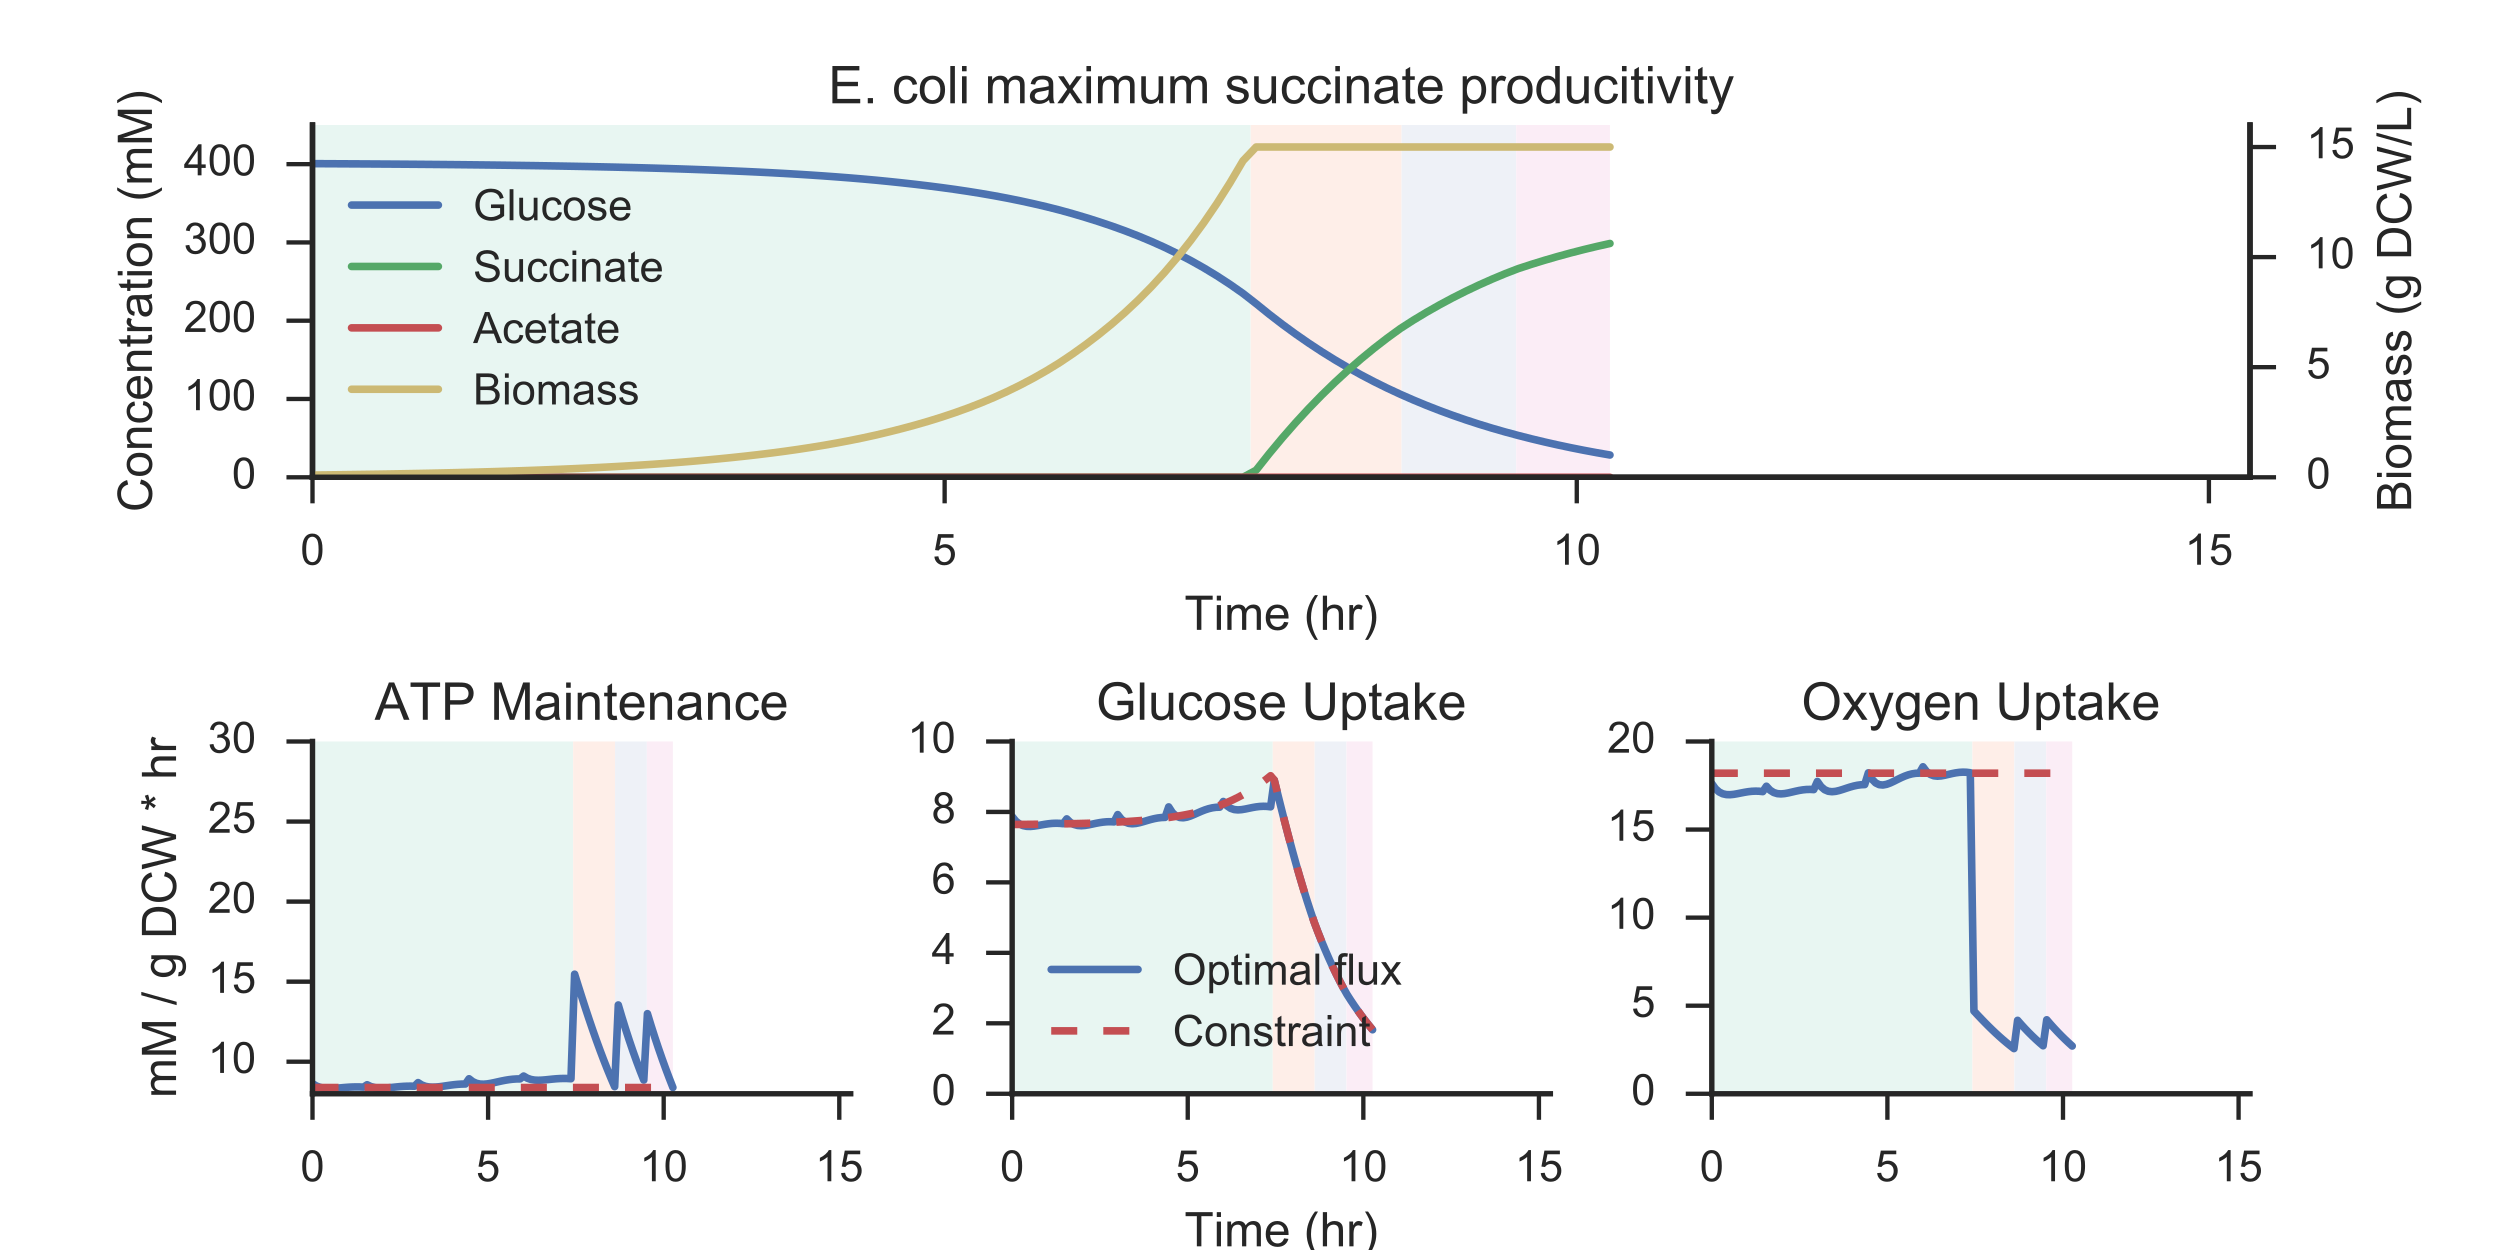 <?xml version="1.0" encoding="utf-8" standalone="no"?>
<!DOCTYPE svg PUBLIC "-//W3C//DTD SVG 1.1//EN"
  "http://www.w3.org/Graphics/SVG/1.1/DTD/svg11.dtd">
<!-- Created with matplotlib (http://matplotlib.org/) -->
<svg height="288pt" version="1.1" viewBox="0 0 576 288" width="576pt" xmlns="http://www.w3.org/2000/svg" xmlns:xlink="http://www.w3.org/1999/xlink">
 <defs>
  <style type="text/css">
*{stroke-linecap:butt;stroke-linejoin:round;stroke-miterlimit:100000;}
  </style>
 </defs>
 <g id="figure_1">
  <g id="patch_1">
   <path d="M 0 288 
L 576 288 
L 576 0 
L 0 0 
z
" style="fill:#ffffff;"/>
  </g>
  <g id="axes_1">
   <g id="patch_2">
    <path d="M 72 109.964 
L 518.4 109.964 
L 518.4 28.8 
L 72 28.8 
z
" style="fill:#ffffff;"/>
   </g>
   <g id="matplotlib.axis_1">
    <g id="xtick_1">
     <g id="line2d_1">
      <defs>
       <path d="M 0 0 
L 0 6 
" id="md1665caddc" style="stroke:#262626;"/>
      </defs>
      <g>
       <use style="fill:#262626;stroke:#262626;" x="72.0" xlink:href="#md1665caddc" y="109.964"/>
      </g>
     </g>
     <g id="text_1">
      <!-- 0 -->
      <defs>
       <path d="M 4.156 35.297 
Q 4.156 48 6.766 55.734 
Q 9.375 63.484 14.516 67.672 
Q 19.672 71.875 27.484 71.875 
Q 33.25 71.875 37.594 69.547 
Q 41.938 67.234 44.766 62.859 
Q 47.609 58.5 49.219 52.219 
Q 50.828 45.953 50.828 35.297 
Q 50.828 22.703 48.234 14.969 
Q 45.656 7.234 40.5 3 
Q 35.359 -1.219 27.484 -1.219 
Q 17.141 -1.219 11.234 6.203 
Q 4.156 15.141 4.156 35.297 
M 13.188 35.297 
Q 13.188 17.672 17.312 11.828 
Q 21.438 6 27.484 6 
Q 33.547 6 37.672 11.859 
Q 41.797 17.719 41.797 35.297 
Q 41.797 52.984 37.672 58.781 
Q 33.547 64.594 27.391 64.594 
Q 21.344 64.594 17.719 59.469 
Q 13.188 52.938 13.188 35.297 
" id="ArialMT-30"/>
      </defs>
      <g style="fill:#262626;" transform="translate(69.22 130.121)scale(0.1 -0.1)">
       <use xlink:href="#ArialMT-30"/>
      </g>
     </g>
    </g>
    <g id="xtick_2">
     <g id="line2d_2">
      <g>
       <use style="fill:#262626;stroke:#262626;" x="217.644" xlink:href="#md1665caddc" y="109.964"/>
      </g>
     </g>
     <g id="text_2">
      <!-- 5 -->
      <defs>
       <path d="M 4.156 18.75 
L 13.375 19.531 
Q 14.406 12.797 18.141 9.391 
Q 21.875 6 27.156 6 
Q 33.5 6 37.891 10.781 
Q 42.281 15.578 42.281 23.484 
Q 42.281 31 38.062 35.344 
Q 33.844 39.703 27 39.703 
Q 22.75 39.703 19.328 37.766 
Q 15.922 35.844 13.969 32.766 
L 5.719 33.844 
L 12.641 70.609 
L 48.25 70.609 
L 48.25 62.203 
L 19.672 62.203 
L 15.828 42.969 
Q 22.266 47.469 29.344 47.469 
Q 38.719 47.469 45.156 40.969 
Q 51.609 34.469 51.609 24.266 
Q 51.609 14.547 45.953 7.469 
Q 39.062 -1.219 27.156 -1.219 
Q 17.391 -1.219 11.203 4.25 
Q 5.031 9.719 4.156 18.75 
" id="ArialMT-35"/>
      </defs>
      <g style="fill:#262626;" transform="translate(214.864 130.121)scale(0.1 -0.1)">
       <use xlink:href="#ArialMT-35"/>
      </g>
     </g>
    </g>
    <g id="xtick_3">
     <g id="line2d_3">
      <g>
       <use style="fill:#262626;stroke:#262626;" x="363.289" xlink:href="#md1665caddc" y="109.964"/>
      </g>
     </g>
     <g id="text_3">
      <!-- 10 -->
      <defs>
       <path d="M 37.25 0 
L 28.469 0 
L 28.469 56 
Q 25.297 52.984 20.141 49.953 
Q 14.984 46.922 10.891 45.406 
L 10.891 53.906 
Q 18.266 57.375 23.781 62.297 
Q 29.297 67.234 31.594 71.875 
L 37.25 71.875 
z
" id="ArialMT-31"/>
      </defs>
      <g style="fill:#262626;" transform="translate(357.728 130.121)scale(0.1 -0.1)">
       <use xlink:href="#ArialMT-31"/>
       <use x="55.615" xlink:href="#ArialMT-30"/>
      </g>
     </g>
    </g>
    <g id="xtick_4">
     <g id="line2d_4">
      <g>
       <use style="fill:#262626;stroke:#262626;" x="508.933" xlink:href="#md1665caddc" y="109.964"/>
      </g>
     </g>
     <g id="text_4">
      <!-- 15 -->
      <g style="fill:#262626;" transform="translate(503.372 130.121)scale(0.1 -0.1)">
       <use xlink:href="#ArialMT-31"/>
       <use x="55.615" xlink:href="#ArialMT-35"/>
      </g>
     </g>
    </g>
    <g id="text_5">
     <!-- Time (hr) -->
     <defs>
      <path d="M 25.922 0 
L 25.922 63.141 
L 2.344 63.141 
L 2.344 71.578 
L 59.078 71.578 
L 59.078 63.141 
L 35.406 63.141 
L 35.406 0 
z
" id="ArialMT-54"/>
      <path d="M 42.094 16.703 
L 51.172 15.578 
Q 49.031 7.625 43.219 3.219 
Q 37.406 -1.172 28.375 -1.172 
Q 17 -1.172 10.328 5.828 
Q 3.656 12.844 3.656 25.484 
Q 3.656 38.578 10.391 45.797 
Q 17.141 53.031 27.875 53.031 
Q 38.281 53.031 44.875 45.953 
Q 51.469 38.875 51.469 26.031 
Q 51.469 25.25 51.422 23.688 
L 12.75 23.688 
Q 13.234 15.141 17.578 10.594 
Q 21.922 6.062 28.422 6.062 
Q 33.25 6.062 36.672 8.594 
Q 40.094 11.141 42.094 16.703 
M 13.234 30.906 
L 42.188 30.906 
Q 41.609 37.453 38.875 40.719 
Q 34.672 45.797 27.984 45.797 
Q 21.922 45.797 17.797 41.75 
Q 13.672 37.703 13.234 30.906 
" id="ArialMT-65"/>
      <path id="ArialMT-20"/>
      <path d="M 6.594 0 
L 6.594 51.859 
L 14.453 51.859 
L 14.453 44.578 
Q 16.891 48.391 20.938 50.703 
Q 25 53.031 30.172 53.031 
Q 35.938 53.031 39.625 50.641 
Q 43.312 48.25 44.828 43.953 
Q 50.984 53.031 60.844 53.031 
Q 68.562 53.031 72.703 48.75 
Q 76.859 44.484 76.859 35.594 
L 76.859 0 
L 68.109 0 
L 68.109 32.672 
Q 68.109 37.938 67.25 40.25 
Q 66.406 42.578 64.156 43.984 
Q 61.922 45.406 58.891 45.406 
Q 53.422 45.406 49.797 41.766 
Q 46.188 38.141 46.188 30.125 
L 46.188 0 
L 37.406 0 
L 37.406 33.688 
Q 37.406 39.547 35.25 42.469 
Q 33.109 45.406 28.219 45.406 
Q 24.516 45.406 21.359 43.453 
Q 18.219 41.5 16.797 37.734 
Q 15.375 33.984 15.375 26.906 
L 15.375 0 
z
" id="ArialMT-6d"/>
      <path d="M 6.641 61.469 
L 6.641 71.578 
L 15.438 71.578 
L 15.438 61.469 
z
M 6.641 0 
L 6.641 51.859 
L 15.438 51.859 
L 15.438 0 
z
" id="ArialMT-69"/>
      <path d="M 23.391 -21.047 
Q 16.109 -11.859 11.078 0.438 
Q 6.062 12.75 6.062 25.922 
Q 6.062 37.547 9.812 48.188 
Q 14.203 60.547 23.391 72.797 
L 29.688 72.797 
Q 23.781 62.641 21.875 58.297 
Q 18.891 51.562 17.188 44.234 
Q 15.094 35.109 15.094 25.875 
Q 15.094 2.391 29.688 -21.047 
z
" id="ArialMT-28"/>
      <path d="M 6.5 0 
L 6.5 51.859 
L 14.406 51.859 
L 14.406 44 
Q 17.438 49.516 20 51.266 
Q 22.562 53.031 25.641 53.031 
Q 30.078 53.031 34.672 50.203 
L 31.641 42.047 
Q 28.422 43.953 25.203 43.953 
Q 22.312 43.953 20.016 42.219 
Q 17.719 40.484 16.75 37.406 
Q 15.281 32.719 15.281 27.156 
L 15.281 0 
z
" id="ArialMT-72"/>
      <path d="M 6.594 0 
L 6.594 71.578 
L 15.375 71.578 
L 15.375 45.906 
Q 21.531 53.031 30.906 53.031 
Q 36.672 53.031 40.922 50.75 
Q 45.172 48.484 47 44.484 
Q 48.828 40.484 48.828 32.859 
L 48.828 0 
L 40.047 0 
L 40.047 32.859 
Q 40.047 39.453 37.188 42.453 
Q 34.328 45.453 29.109 45.453 
Q 25.203 45.453 21.75 43.422 
Q 18.312 41.406 16.844 37.938 
Q 15.375 34.469 15.375 28.375 
L 15.375 0 
z
" id="ArialMT-68"/>
      <path d="M 12.359 -21.047 
L 6.062 -21.047 
Q 20.656 2.391 20.656 25.875 
Q 20.656 35.062 18.562 44.094 
Q 16.891 51.422 13.922 58.156 
Q 12.016 62.547 6.062 72.797 
L 12.359 72.797 
Q 21.531 60.547 25.922 48.188 
Q 29.688 37.547 29.688 25.922 
Q 29.688 12.75 24.625 0.438 
Q 19.578 -11.859 12.359 -21.047 
" id="ArialMT-29"/>
     </defs>
     <g style="fill:#262626;" transform="translate(272.901 145.117)scale(0.11 -0.11)">
      <use xlink:href="#ArialMT-54"/>
      <use x="61.037" xlink:href="#ArialMT-69"/>
      <use x="83.254" xlink:href="#ArialMT-6d"/>
      <use x="166.555" xlink:href="#ArialMT-65"/>
      <use x="222.17" xlink:href="#ArialMT-20"/>
      <use x="249.953" xlink:href="#ArialMT-28"/>
      <use x="283.254" xlink:href="#ArialMT-68"/>
      <use x="338.869" xlink:href="#ArialMT-72"/>
      <use x="372.17" xlink:href="#ArialMT-29"/>
     </g>
    </g>
   </g>
   <g id="matplotlib.axis_2">
    <g id="ytick_1">
     <g id="line2d_5">
      <defs>
       <path d="M 0 0 
L -6 0 
" id="m82dc44170e" style="stroke:#262626;"/>
      </defs>
      <g>
       <use style="fill:#262626;stroke:#262626;" x="72.0" xlink:href="#m82dc44170e" y="109.964"/>
      </g>
     </g>
     <g id="text_6">
      <!-- 0 -->
      <g style="fill:#262626;" transform="translate(53.439 112.549)scale(0.1 -0.1)">
       <use xlink:href="#ArialMT-30"/>
      </g>
     </g>
    </g>
    <g id="ytick_2">
     <g id="line2d_6">
      <g>
       <use style="fill:#262626;stroke:#262626;" x="72.0" xlink:href="#m82dc44170e" y="91.927"/>
      </g>
     </g>
     <g id="text_7">
      <!-- 100 -->
      <g style="fill:#262626;" transform="translate(42.317 94.512)scale(0.1 -0.1)">
       <use xlink:href="#ArialMT-31"/>
       <use x="55.615" xlink:href="#ArialMT-30"/>
       <use x="111.23" xlink:href="#ArialMT-30"/>
      </g>
     </g>
    </g>
    <g id="ytick_3">
     <g id="line2d_7">
      <g>
       <use style="fill:#262626;stroke:#262626;" x="72.0" xlink:href="#m82dc44170e" y="73.891"/>
      </g>
     </g>
     <g id="text_8">
      <!-- 200 -->
      <defs>
       <path d="M 50.344 8.453 
L 50.344 0 
L 3.031 0 
Q 2.938 3.172 4.047 6.109 
Q 5.859 10.938 9.828 15.625 
Q 13.812 20.312 21.344 26.469 
Q 33.016 36.031 37.109 41.625 
Q 41.219 47.219 41.219 52.203 
Q 41.219 57.422 37.469 61 
Q 33.734 64.594 27.734 64.594 
Q 21.391 64.594 17.578 60.781 
Q 13.766 56.984 13.719 50.25 
L 4.688 51.172 
Q 5.609 61.281 11.656 66.578 
Q 17.719 71.875 27.938 71.875 
Q 38.234 71.875 44.234 66.156 
Q 50.25 60.453 50.25 52 
Q 50.25 47.703 48.484 43.547 
Q 46.734 39.406 42.656 34.812 
Q 38.578 30.219 29.109 22.219 
Q 21.188 15.578 18.938 13.203 
Q 16.703 10.844 15.234 8.453 
z
" id="ArialMT-32"/>
      </defs>
      <g style="fill:#262626;" transform="translate(42.317 76.476)scale(0.1 -0.1)">
       <use xlink:href="#ArialMT-32"/>
       <use x="55.615" xlink:href="#ArialMT-30"/>
       <use x="111.23" xlink:href="#ArialMT-30"/>
      </g>
     </g>
    </g>
    <g id="ytick_4">
     <g id="line2d_8">
      <g>
       <use style="fill:#262626;stroke:#262626;" x="72.0" xlink:href="#m82dc44170e" y="55.855"/>
      </g>
     </g>
     <g id="text_9">
      <!-- 300 -->
      <defs>
       <path d="M 4.203 18.891 
L 12.984 20.062 
Q 14.5 12.594 18.141 9.297 
Q 21.781 6 27 6 
Q 33.203 6 37.469 10.297 
Q 41.75 14.594 41.75 20.953 
Q 41.75 27 37.797 30.922 
Q 33.844 34.859 27.734 34.859 
Q 25.25 34.859 21.531 33.891 
L 22.516 41.609 
Q 23.391 41.5 23.922 41.5 
Q 29.547 41.5 34.031 44.422 
Q 38.531 47.359 38.531 53.469 
Q 38.531 58.297 35.25 61.469 
Q 31.984 64.656 26.812 64.656 
Q 21.688 64.656 18.266 61.422 
Q 14.844 58.203 13.875 51.766 
L 5.078 53.328 
Q 6.688 62.156 12.391 67.016 
Q 18.109 71.875 26.609 71.875 
Q 32.469 71.875 37.391 69.359 
Q 42.328 66.844 44.938 62.5 
Q 47.562 58.156 47.562 53.266 
Q 47.562 48.641 45.062 44.828 
Q 42.578 41.016 37.703 38.766 
Q 44.047 37.312 47.562 32.688 
Q 51.078 28.078 51.078 21.141 
Q 51.078 11.766 44.234 5.25 
Q 37.406 -1.266 26.953 -1.266 
Q 17.531 -1.266 11.297 4.344 
Q 5.078 9.969 4.203 18.891 
" id="ArialMT-33"/>
      </defs>
      <g style="fill:#262626;" transform="translate(42.317 58.44)scale(0.1 -0.1)">
       <use xlink:href="#ArialMT-33"/>
       <use x="55.615" xlink:href="#ArialMT-30"/>
       <use x="111.23" xlink:href="#ArialMT-30"/>
      </g>
     </g>
    </g>
    <g id="ytick_5">
     <g id="line2d_9">
      <g>
       <use style="fill:#262626;stroke:#262626;" x="72.0" xlink:href="#m82dc44170e" y="37.818"/>
      </g>
     </g>
     <g id="text_10">
      <!-- 400 -->
      <defs>
       <path d="M 32.328 0 
L 32.328 17.141 
L 1.266 17.141 
L 1.266 25.203 
L 33.938 71.578 
L 41.109 71.578 
L 41.109 25.203 
L 50.781 25.203 
L 50.781 17.141 
L 41.109 17.141 
L 41.109 0 
z
M 32.328 25.203 
L 32.328 57.469 
L 9.906 25.203 
z
" id="ArialMT-34"/>
      </defs>
      <g style="fill:#262626;" transform="translate(42.317 40.403)scale(0.1 -0.1)">
       <use xlink:href="#ArialMT-34"/>
       <use x="55.615" xlink:href="#ArialMT-30"/>
       <use x="111.23" xlink:href="#ArialMT-30"/>
      </g>
     </g>
    </g>
    <g id="text_11">
     <!-- Concentration (mM) -->
     <defs>
      <path d="M 40.438 6.391 
Q 35.547 2.25 31.031 0.531 
Q 26.516 -1.172 21.344 -1.172 
Q 12.797 -1.172 8.203 3 
Q 3.609 7.172 3.609 13.672 
Q 3.609 17.484 5.344 20.625 
Q 7.078 23.781 9.891 25.688 
Q 12.703 27.594 16.219 28.562 
Q 18.797 29.25 24.031 29.891 
Q 34.672 31.156 39.703 32.906 
Q 39.75 34.719 39.75 35.203 
Q 39.75 40.578 37.25 42.781 
Q 33.891 45.75 27.25 45.75 
Q 21.047 45.75 18.094 43.578 
Q 15.141 41.406 13.719 35.891 
L 5.125 37.062 
Q 6.297 42.578 8.984 45.969 
Q 11.672 49.359 16.75 51.188 
Q 21.828 53.031 28.516 53.031 
Q 35.156 53.031 39.297 51.469 
Q 43.453 49.906 45.406 47.531 
Q 47.359 45.172 48.141 41.547 
Q 48.578 39.312 48.578 33.453 
L 48.578 21.734 
Q 48.578 9.469 49.141 6.219 
Q 49.703 2.984 51.375 0 
L 42.188 0 
Q 40.828 2.734 40.438 6.391 
M 39.703 26.031 
Q 34.906 24.078 25.344 22.703 
Q 19.922 21.922 17.672 20.938 
Q 15.438 19.969 14.203 18.094 
Q 12.984 16.219 12.984 13.922 
Q 12.984 10.406 15.641 8.062 
Q 18.312 5.719 23.438 5.719 
Q 28.516 5.719 32.469 7.938 
Q 36.422 10.156 38.281 14.016 
Q 39.703 17 39.703 22.797 
z
" id="ArialMT-61"/>
      <path d="M 40.438 19 
L 49.078 17.875 
Q 47.656 8.938 41.812 3.875 
Q 35.984 -1.172 27.484 -1.172 
Q 16.844 -1.172 10.375 5.781 
Q 3.906 12.75 3.906 25.734 
Q 3.906 34.125 6.688 40.422 
Q 9.469 46.734 15.156 49.875 
Q 20.844 53.031 27.547 53.031 
Q 35.984 53.031 41.359 48.75 
Q 46.734 44.484 48.25 36.625 
L 39.703 35.297 
Q 38.484 40.531 35.375 43.156 
Q 32.281 45.797 27.875 45.797 
Q 21.234 45.797 17.078 41.031 
Q 12.938 36.281 12.938 25.984 
Q 12.938 15.531 16.938 10.797 
Q 20.953 6.062 27.391 6.062 
Q 32.562 6.062 36.031 9.234 
Q 39.5 12.406 40.438 19 
" id="ArialMT-63"/>
      <path d="M 3.328 25.922 
Q 3.328 40.328 11.328 47.266 
Q 18.016 53.031 27.641 53.031 
Q 38.328 53.031 45.109 46.016 
Q 51.906 39.016 51.906 26.656 
Q 51.906 16.656 48.906 10.906 
Q 45.906 5.172 40.156 2 
Q 34.422 -1.172 27.641 -1.172 
Q 16.75 -1.172 10.031 5.812 
Q 3.328 12.797 3.328 25.922 
M 12.359 25.922 
Q 12.359 15.969 16.703 11.016 
Q 21.047 6.062 27.641 6.062 
Q 34.188 6.062 38.531 11.031 
Q 42.875 16.016 42.875 26.219 
Q 42.875 35.844 38.5 40.797 
Q 34.125 45.75 27.641 45.75 
Q 21.047 45.75 16.703 40.812 
Q 12.359 35.891 12.359 25.922 
" id="ArialMT-6f"/>
      <path d="M 7.422 0 
L 7.422 71.578 
L 21.688 71.578 
L 38.625 20.906 
Q 40.969 13.812 42.047 10.297 
Q 43.266 14.203 45.844 21.781 
L 62.984 71.578 
L 75.734 71.578 
L 75.734 0 
L 66.609 0 
L 66.609 59.906 
L 45.797 0 
L 37.25 0 
L 16.547 60.938 
L 16.547 0 
z
" id="ArialMT-4d"/>
      <path d="M 6.594 0 
L 6.594 51.859 
L 14.5 51.859 
L 14.5 44.484 
Q 20.219 53.031 31 53.031 
Q 35.688 53.031 39.625 51.344 
Q 43.562 49.656 45.516 46.922 
Q 47.469 44.188 48.25 40.438 
Q 48.734 37.984 48.734 31.891 
L 48.734 0 
L 39.938 0 
L 39.938 31.547 
Q 39.938 36.922 38.906 39.578 
Q 37.891 42.234 35.281 43.812 
Q 32.672 45.406 29.156 45.406 
Q 23.531 45.406 19.453 41.844 
Q 15.375 38.281 15.375 28.328 
L 15.375 0 
z
" id="ArialMT-6e"/>
      <path d="M 58.797 25.094 
L 68.266 22.703 
Q 65.281 11.031 57.547 4.906 
Q 49.812 -1.219 38.625 -1.219 
Q 27.047 -1.219 19.797 3.484 
Q 12.547 8.203 8.766 17.141 
Q 4.984 26.078 4.984 36.328 
Q 4.984 47.516 9.25 55.828 
Q 13.531 64.156 21.406 68.469 
Q 29.297 72.797 38.766 72.797 
Q 49.516 72.797 56.828 67.328 
Q 64.156 61.859 67.047 51.953 
L 57.719 49.75 
Q 55.219 57.562 50.484 61.125 
Q 45.75 64.703 38.578 64.703 
Q 30.328 64.703 24.781 60.734 
Q 19.234 56.781 16.984 50.109 
Q 14.75 43.453 14.75 36.375 
Q 14.75 27.25 17.406 20.438 
Q 20.062 13.625 25.672 10.25 
Q 31.297 6.891 37.844 6.891 
Q 45.797 6.891 51.312 11.469 
Q 56.844 16.062 58.797 25.094 
" id="ArialMT-43"/>
      <path d="M 25.781 7.859 
L 27.047 0.094 
Q 23.344 -0.688 20.406 -0.688 
Q 15.625 -0.688 12.984 0.828 
Q 10.359 2.344 9.281 4.812 
Q 8.203 7.281 8.203 15.188 
L 8.203 45.016 
L 1.766 45.016 
L 1.766 51.859 
L 8.203 51.859 
L 8.203 64.703 
L 16.938 69.969 
L 16.938 51.859 
L 25.781 51.859 
L 25.781 45.016 
L 16.938 45.016 
L 16.938 14.703 
Q 16.938 10.938 17.406 9.859 
Q 17.875 8.797 18.922 8.156 
Q 19.969 7.516 21.922 7.516 
Q 23.391 7.516 25.781 7.859 
" id="ArialMT-74"/>
     </defs>
     <g style="fill:#262626;" transform="translate(35.002 117.976)rotate(-90.0)scale(0.11 -0.11)">
      <use xlink:href="#ArialMT-43"/>
      <use x="72.217" xlink:href="#ArialMT-6f"/>
      <use x="127.832" xlink:href="#ArialMT-6e"/>
      <use x="183.447" xlink:href="#ArialMT-63"/>
      <use x="233.447" xlink:href="#ArialMT-65"/>
      <use x="289.062" xlink:href="#ArialMT-6e"/>
      <use x="344.678" xlink:href="#ArialMT-74"/>
      <use x="372.461" xlink:href="#ArialMT-72"/>
      <use x="405.762" xlink:href="#ArialMT-61"/>
      <use x="461.377" xlink:href="#ArialMT-74"/>
      <use x="489.16" xlink:href="#ArialMT-69"/>
      <use x="511.377" xlink:href="#ArialMT-6f"/>
      <use x="566.992" xlink:href="#ArialMT-6e"/>
      <use x="622.607" xlink:href="#ArialMT-20"/>
      <use x="650.391" xlink:href="#ArialMT-28"/>
      <use x="683.691" xlink:href="#ArialMT-6d"/>
      <use x="766.992" xlink:href="#ArialMT-4d"/>
      <use x="850.293" xlink:href="#ArialMT-29"/>
     </g>
    </g>
   </g>
   <g id="patch_3">
    <path clip-path="url(#p78136f9eb6)" d="M 72 109.964 
L 72 28.8 
L 288.159 28.8 
L 288.159 109.964 
z
" style="fill:#e8f6f2;"/>
   </g>
   <g id="patch_4">
    <path clip-path="url(#p78136f9eb6)" d="M 288.159 109.964 
L 288.159 28.8 
L 322.934 28.8 
L 322.934 109.964 
z
" style="fill:#feeee8;"/>
   </g>
   <g id="patch_5">
    <path clip-path="url(#p78136f9eb6)" d="M 322.934 109.964 
L 322.934 28.8 
L 349.321 28.8 
L 349.321 109.964 
z
" style="fill:#eef1f7;"/>
   </g>
   <g id="patch_6">
    <path clip-path="url(#p78136f9eb6)" d="M 349.321 109.964 
L 349.321 28.8 
L 370.937 28.8 
L 370.937 109.964 
z
" style="fill:#fbedf6;"/>
   </g>
   <g id="line2d_10">
    <path clip-path="url(#p78136f9eb6)" d="M 72 37.703 
L 75.02 37.718 
L 78.039 37.734 
L 81.059 37.751 
L 84.078 37.769 
L 87.098 37.789 
L 90.117 37.809 
L 93.137 37.831 
L 96.157 37.855 
L 99.176 37.881 
L 102.196 37.908 
L 105.215 37.937 
L 108.235 37.969 
L 111.254 38.003 
L 114.274 38.039 
L 117.293 38.078 
L 120.313 38.12 
L 123.333 38.164 
L 126.352 38.211 
L 129.372 38.262 
L 132.391 38.316 
L 135.411 38.374 
L 138.43 38.436 
L 141.45 38.502 
L 144.47 38.574 
L 147.489 38.651 
L 150.509 38.733 
L 153.528 38.822 
L 156.548 38.917 
L 159.567 39.019 
L 162.587 39.13 
L 165.606 39.247 
L 168.626 39.372 
L 171.646 39.505 
L 174.665 39.647 
L 177.685 39.8 
L 180.704 39.964 
L 183.724 40.14 
L 186.743 40.33 
L 189.763 40.535 
L 192.783 40.755 
L 195.802 40.991 
L 198.822 41.244 
L 201.841 41.517 
L 204.861 41.816 
L 207.88 42.133 
L 210.9 42.47 
L 213.919 42.831 
L 216.939 43.218 
L 219.959 43.634 
L 222.978 44.083 
L 225.998 44.567 
L 229.017 45.09 
L 232.037 45.655 
L 235.056 46.265 
L 238.076 46.923 
L 241.096 47.632 
L 244.115 48.395 
L 247.135 49.233 
L 250.154 50.128 
L 253.174 51.079 
L 256.193 52.095 
L 259.213 53.184 
L 262.232 54.354 
L 265.252 55.613 
L 268.272 56.97 
L 271.291 58.432 
L 274.311 60.008 
L 277.33 61.706 
L 280.35 63.535 
L 283.369 65.501 
L 286.389 67.614 
L 289.409 69.968 
L 292.428 72.406 
L 295.448 74.728 
L 298.467 76.934 
L 301.487 79.029 
L 304.506 81.015 
L 307.526 82.895 
L 310.545 84.673 
L 313.565 86.351 
L 316.585 87.935 
L 319.604 89.428 
L 322.624 90.833 
L 325.643 92.158 
L 328.663 93.408 
L 331.682 94.586 
L 334.702 95.697 
L 337.722 96.742 
L 340.741 97.726 
L 343.761 98.65 
L 346.78 99.518 
L 349.8 100.333 
L 352.819 101.1 
L 355.839 101.823 
L 358.858 102.503 
L 361.878 103.143 
L 364.898 103.743 
L 367.917 104.306 
L 370.937 104.833 
" style="fill:none;stroke:#4c72b0;stroke-linecap:round;stroke-width:1.75;"/>
   </g>
   <g id="line2d_11">
    <path clip-path="url(#p78136f9eb6)" d="M 72 109.964 
L 75.02 109.964 
L 78.039 109.964 
L 81.059 109.964 
L 84.078 109.964 
L 87.098 109.964 
L 90.117 109.964 
L 93.137 109.964 
L 96.157 109.964 
L 99.176 109.964 
L 102.196 109.964 
L 105.215 109.964 
L 108.235 109.964 
L 111.254 109.964 
L 114.274 109.964 
L 117.293 109.964 
L 120.313 109.964 
L 123.333 109.964 
L 126.352 109.964 
L 129.372 109.964 
L 132.391 109.964 
L 135.411 109.964 
L 138.43 109.964 
L 141.45 109.964 
L 144.47 109.964 
L 147.489 109.964 
L 150.509 109.964 
L 153.528 109.964 
L 156.548 109.964 
L 159.567 109.964 
L 162.587 109.964 
L 165.606 109.964 
L 168.626 109.964 
L 171.646 109.964 
L 174.665 109.964 
L 177.685 109.964 
L 180.704 109.964 
L 183.724 109.964 
L 186.743 109.964 
L 189.763 109.964 
L 192.783 109.964 
L 195.802 109.964 
L 198.822 109.964 
L 201.841 109.964 
L 204.861 109.964 
L 207.88 109.964 
L 210.9 109.964 
L 213.919 109.964 
L 216.939 109.964 
L 219.959 109.964 
L 222.978 109.964 
L 225.998 109.964 
L 229.017 109.964 
L 232.037 109.964 
L 235.056 109.964 
L 238.076 109.964 
L 241.096 109.964 
L 244.115 109.964 
L 247.135 109.964 
L 250.154 109.964 
L 253.174 109.964 
L 256.193 109.964 
L 259.213 109.964 
L 262.232 109.964 
L 265.252 109.964 
L 268.272 109.964 
L 271.291 109.964 
L 274.311 109.964 
L 277.33 109.964 
L 280.35 109.964 
L 283.369 109.964 
L 286.389 109.964 
L 289.409 108.332 
L 292.428 104.52 
L 295.448 100.89 
L 298.467 97.44 
L 301.487 94.164 
L 304.506 91.059 
L 307.526 88.12 
L 310.545 85.34 
L 313.565 82.715 
L 316.585 80.239 
L 319.604 77.905 
L 322.624 75.707 
L 325.643 73.766 
L 328.663 71.947 
L 331.682 70.233 
L 334.702 68.617 
L 337.722 67.096 
L 340.741 65.666 
L 343.761 64.321 
L 346.78 63.058 
L 349.8 61.894 
L 352.819 60.906 
L 355.839 59.975 
L 358.858 59.098 
L 361.878 58.274 
L 364.898 57.501 
L 367.917 56.775 
L 370.937 56.097 
" style="fill:none;stroke:#55a868;stroke-linecap:round;stroke-width:1.75;"/>
   </g>
   <g id="line2d_12">
    <path clip-path="url(#p78136f9eb6)" d="M 72 109.964 
L 75.02 109.964 
L 78.039 109.964 
L 81.059 109.964 
L 84.078 109.964 
L 87.098 109.964 
L 90.117 109.964 
L 93.137 109.964 
L 96.157 109.964 
L 99.176 109.964 
L 102.196 109.964 
L 105.215 109.964 
L 108.235 109.964 
L 111.254 109.964 
L 114.274 109.964 
L 117.293 109.964 
L 120.313 109.964 
L 123.333 109.964 
L 126.352 109.964 
L 129.372 109.964 
L 132.391 109.964 
L 135.411 109.964 
L 138.43 109.964 
L 141.45 109.964 
L 144.47 109.964 
L 147.489 109.964 
L 150.509 109.964 
L 153.528 109.964 
L 156.548 109.964 
L 159.567 109.964 
L 162.587 109.964 
L 165.606 109.964 
L 168.626 109.964 
L 171.646 109.964 
L 174.665 109.964 
L 177.685 109.964 
L 180.704 109.964 
L 183.724 109.964 
L 186.743 109.964 
L 189.763 109.964 
L 192.783 109.964 
L 195.802 109.964 
L 198.822 109.964 
L 201.841 109.964 
L 204.861 109.964 
L 207.88 109.964 
L 210.9 109.964 
L 213.919 109.964 
L 216.939 109.964 
L 219.959 109.964 
L 222.978 109.964 
L 225.998 109.964 
L 229.017 109.964 
L 232.037 109.964 
L 235.056 109.964 
L 238.076 109.964 
L 241.096 109.964 
L 244.115 109.964 
L 247.135 109.964 
L 250.154 109.964 
L 253.174 109.964 
L 256.193 109.964 
L 259.213 109.964 
L 262.232 109.964 
L 265.252 109.964 
L 268.272 109.964 
L 271.291 109.964 
L 274.311 109.964 
L 277.33 109.964 
L 280.35 109.964 
L 283.369 109.964 
L 286.389 109.964 
L 289.409 109.964 
L 292.428 109.964 
L 295.448 109.964 
L 298.467 109.964 
L 301.487 109.964 
L 304.506 109.964 
L 307.526 109.964 
L 310.545 109.964 
L 313.565 109.964 
L 316.585 109.964 
L 319.604 109.964 
L 322.624 109.964 
L 325.643 109.964 
L 328.663 109.964 
L 331.682 109.964 
L 334.702 109.964 
L 337.722 109.964 
L 340.741 109.964 
L 343.761 109.964 
L 346.78 109.964 
L 349.8 109.964 
L 352.819 109.964 
L 355.839 109.964 
L 358.858 109.964 
L 361.878 109.964 
L 364.898 109.964 
L 367.917 109.964 
L 370.937 109.964 
" style="fill:none;stroke:#c44e52;stroke-linecap:round;stroke-width:1.75;"/>
   </g>
   <g id="patch_7">
    <path d="M 72 109.964 
L 518.4 109.964 
" style="fill:none;stroke:#262626;stroke-linecap:square;stroke-linejoin:miter;stroke-width:1.25;"/>
   </g>
   <g id="patch_8">
    <path d="M 518.4 109.964 
L 518.4 28.8 
" style="fill:none;stroke:#262626;stroke-linecap:square;stroke-linejoin:miter;stroke-width:1.25;"/>
   </g>
   <g id="patch_9">
    <path d="M 72 109.964 
L 72 28.8 
" style="fill:none;stroke:#262626;stroke-linecap:square;stroke-linejoin:miter;stroke-width:1.25;"/>
   </g>
   <g id="text_12">
    <!-- E. coli maximum succinate producitivity -->
    <defs>
     <path d="M 6.594 -19.875 
L 6.594 51.859 
L 14.594 51.859 
L 14.594 45.125 
Q 17.438 49.078 21 51.047 
Q 24.562 53.031 29.641 53.031 
Q 36.281 53.031 41.359 49.609 
Q 46.438 46.188 49.016 39.953 
Q 51.609 33.734 51.609 26.312 
Q 51.609 18.359 48.75 11.984 
Q 45.906 5.609 40.453 2.219 
Q 35.016 -1.172 29 -1.172 
Q 24.609 -1.172 21.109 0.688 
Q 17.625 2.547 15.375 5.375 
L 15.375 -19.875 
z
M 14.547 25.641 
Q 14.547 15.625 18.594 10.844 
Q 22.656 6.062 28.422 6.062 
Q 34.281 6.062 38.453 11.016 
Q 42.625 15.969 42.625 26.375 
Q 42.625 36.281 38.547 41.203 
Q 34.469 46.141 28.812 46.141 
Q 23.188 46.141 18.859 40.891 
Q 14.547 35.641 14.547 25.641 
" id="ArialMT-70"/>
     <path d="M 3.078 15.484 
L 11.766 16.844 
Q 12.5 11.625 15.844 8.844 
Q 19.188 6.062 25.203 6.062 
Q 31.25 6.062 34.172 8.516 
Q 37.109 10.984 37.109 14.312 
Q 37.109 17.281 34.516 19 
Q 32.719 20.172 25.531 21.969 
Q 15.875 24.422 12.141 26.203 
Q 8.406 27.984 6.469 31.125 
Q 4.547 34.281 4.547 38.094 
Q 4.547 41.547 6.125 44.5 
Q 7.719 47.469 10.453 49.422 
Q 12.5 50.922 16.031 51.969 
Q 19.578 53.031 23.641 53.031 
Q 29.734 53.031 34.344 51.266 
Q 38.969 49.516 41.156 46.5 
Q 43.359 43.5 44.188 38.484 
L 35.594 37.312 
Q 35.016 41.312 32.203 43.547 
Q 29.391 45.797 24.266 45.797 
Q 18.219 45.797 15.625 43.797 
Q 13.031 41.797 13.031 39.109 
Q 13.031 37.406 14.109 36.031 
Q 15.188 34.625 17.484 33.688 
Q 18.797 33.203 25.25 31.453 
Q 34.578 28.953 38.25 27.359 
Q 41.938 25.781 44.031 22.75 
Q 46.141 19.734 46.141 15.234 
Q 46.141 10.844 43.578 6.953 
Q 41.016 3.078 36.172 0.953 
Q 31.344 -1.172 25.25 -1.172 
Q 15.141 -1.172 9.844 3.031 
Q 4.547 7.234 3.078 15.484 
" id="ArialMT-73"/>
     <path d="M 0.734 0 
L 19.672 26.953 
L 2.156 51.859 
L 13.141 51.859 
L 21.094 39.703 
Q 23.344 36.234 24.703 33.891 
Q 26.859 37.109 28.656 39.594 
L 37.406 51.859 
L 47.906 51.859 
L 29.984 27.438 
L 49.266 0 
L 38.484 0 
L 27.828 16.109 
L 25 20.453 
L 11.375 0 
z
" id="ArialMT-78"/>
     <path d="M 9.078 0 
L 9.078 10.016 
L 19.094 10.016 
L 19.094 0 
z
" id="ArialMT-2e"/>
     <path d="M 6.391 0 
L 6.391 71.578 
L 15.188 71.578 
L 15.188 0 
z
" id="ArialMT-6c"/>
     <path d="M 6.203 -19.969 
L 5.219 -11.719 
Q 8.109 -12.5 10.25 -12.5 
Q 13.188 -12.5 14.938 -11.516 
Q 16.703 -10.547 17.828 -8.797 
Q 18.656 -7.469 20.516 -2.25 
Q 20.75 -1.516 21.297 -0.094 
L 1.609 51.859 
L 11.078 51.859 
L 21.875 21.828 
Q 23.969 16.109 25.641 9.812 
Q 27.156 15.875 29.25 21.625 
L 40.328 51.859 
L 49.125 51.859 
L 29.391 -0.875 
Q 26.219 -9.422 24.469 -12.641 
Q 22.125 -17 19.094 -19.016 
Q 16.062 -21.047 11.859 -21.047 
Q 9.328 -21.047 6.203 -19.969 
" id="ArialMT-79"/>
     <path d="M 40.578 0 
L 40.578 7.625 
Q 34.516 -1.172 24.125 -1.172 
Q 19.531 -1.172 15.547 0.578 
Q 11.578 2.344 9.641 5 
Q 7.719 7.672 6.938 11.531 
Q 6.391 14.109 6.391 19.734 
L 6.391 51.859 
L 15.188 51.859 
L 15.188 23.094 
Q 15.188 16.219 15.719 13.812 
Q 16.547 10.359 19.234 8.375 
Q 21.922 6.391 25.875 6.391 
Q 29.828 6.391 33.297 8.422 
Q 36.766 10.453 38.203 13.938 
Q 39.656 17.438 39.656 24.078 
L 39.656 51.859 
L 48.438 51.859 
L 48.438 0 
z
" id="ArialMT-75"/>
     <path d="M 7.906 0 
L 7.906 71.578 
L 59.672 71.578 
L 59.672 63.141 
L 17.391 63.141 
L 17.391 41.219 
L 56.984 41.219 
L 56.984 32.812 
L 17.391 32.812 
L 17.391 8.453 
L 61.328 8.453 
L 61.328 0 
z
" id="ArialMT-45"/>
     <path d="M 21 0 
L 1.266 51.859 
L 10.547 51.859 
L 21.688 20.797 
Q 23.484 15.766 25 10.359 
Q 26.172 14.453 28.266 20.219 
L 39.797 51.859 
L 48.828 51.859 
L 29.203 0 
z
" id="ArialMT-76"/>
     <path d="M 40.234 0 
L 40.234 6.547 
Q 35.297 -1.172 25.734 -1.172 
Q 19.531 -1.172 14.328 2.25 
Q 9.125 5.672 6.266 11.797 
Q 3.422 17.922 3.422 25.875 
Q 3.422 33.641 6 39.969 
Q 8.594 46.297 13.766 49.656 
Q 18.953 53.031 25.344 53.031 
Q 30.031 53.031 33.688 51.047 
Q 37.359 49.078 39.656 45.906 
L 39.656 71.578 
L 48.391 71.578 
L 48.391 0 
z
M 12.453 25.875 
Q 12.453 15.922 16.641 10.984 
Q 20.844 6.062 26.562 6.062 
Q 32.328 6.062 36.344 10.766 
Q 40.375 15.484 40.375 25.141 
Q 40.375 35.797 36.266 40.766 
Q 32.172 45.75 26.172 45.75 
Q 20.312 45.75 16.375 40.969 
Q 12.453 36.188 12.453 25.875 
" id="ArialMT-64"/>
    </defs>
    <g style="fill:#262626;" transform="translate(190.838 23.8)scale(0.12 -0.12)">
     <use xlink:href="#ArialMT-45"/>
     <use x="66.699" xlink:href="#ArialMT-2e"/>
     <use x="94.482" xlink:href="#ArialMT-20"/>
     <use x="122.266" xlink:href="#ArialMT-63"/>
     <use x="172.266" xlink:href="#ArialMT-6f"/>
     <use x="227.881" xlink:href="#ArialMT-6c"/>
     <use x="250.098" xlink:href="#ArialMT-69"/>
     <use x="272.314" xlink:href="#ArialMT-20"/>
     <use x="300.098" xlink:href="#ArialMT-6d"/>
     <use x="383.398" xlink:href="#ArialMT-61"/>
     <use x="439.014" xlink:href="#ArialMT-78"/>
     <use x="489.014" xlink:href="#ArialMT-69"/>
     <use x="511.23" xlink:href="#ArialMT-6d"/>
     <use x="594.531" xlink:href="#ArialMT-75"/>
     <use x="650.146" xlink:href="#ArialMT-6d"/>
     <use x="733.447" xlink:href="#ArialMT-20"/>
     <use x="761.23" xlink:href="#ArialMT-73"/>
     <use x="811.23" xlink:href="#ArialMT-75"/>
     <use x="866.846" xlink:href="#ArialMT-63"/>
     <use x="916.846" xlink:href="#ArialMT-63"/>
     <use x="966.846" xlink:href="#ArialMT-69"/>
     <use x="989.062" xlink:href="#ArialMT-6e"/>
     <use x="1044.678" xlink:href="#ArialMT-61"/>
     <use x="1100.293" xlink:href="#ArialMT-74"/>
     <use x="1128.076" xlink:href="#ArialMT-65"/>
     <use x="1183.691" xlink:href="#ArialMT-20"/>
     <use x="1211.475" xlink:href="#ArialMT-70"/>
     <use x="1267.09" xlink:href="#ArialMT-72"/>
     <use x="1300.391" xlink:href="#ArialMT-6f"/>
     <use x="1356.006" xlink:href="#ArialMT-64"/>
     <use x="1411.621" xlink:href="#ArialMT-75"/>
     <use x="1467.236" xlink:href="#ArialMT-63"/>
     <use x="1517.236" xlink:href="#ArialMT-69"/>
     <use x="1539.453" xlink:href="#ArialMT-74"/>
     <use x="1567.236" xlink:href="#ArialMT-69"/>
     <use x="1589.453" xlink:href="#ArialMT-76"/>
     <use x="1639.453" xlink:href="#ArialMT-69"/>
     <use x="1661.67" xlink:href="#ArialMT-74"/>
     <use x="1689.453" xlink:href="#ArialMT-79"/>
    </g>
   </g>
   <g id="legend_1">
    <g id="line2d_13">
     <path d="M 81 47.249 
L 101 47.249 
" style="fill:none;stroke:#4c72b0;stroke-linecap:round;stroke-width:1.75;"/>
    </g>
    <g id="line2d_14"/>
    <g id="text_13">
     <!-- Glucose -->
     <defs>
      <path d="M 41.219 28.078 
L 41.219 36.469 
L 71.531 36.531 
L 71.531 9.969 
Q 64.547 4.391 57.125 1.578 
Q 49.703 -1.219 41.891 -1.219 
Q 31.344 -1.219 22.719 3.297 
Q 14.109 7.812 9.719 16.359 
Q 5.328 24.906 5.328 35.453 
Q 5.328 45.906 9.688 54.953 
Q 14.062 64.016 22.266 68.406 
Q 30.469 72.797 41.156 72.797 
Q 48.922 72.797 55.188 70.281 
Q 61.469 67.781 65.031 63.281 
Q 68.609 58.797 70.453 51.562 
L 61.922 49.219 
Q 60.297 54.688 57.906 57.812 
Q 55.516 60.938 51.062 62.812 
Q 46.625 64.703 41.219 64.703 
Q 34.719 64.703 29.984 62.719 
Q 25.25 60.75 22.344 57.516 
Q 19.438 54.297 17.828 50.438 
Q 15.094 43.797 15.094 36.031 
Q 15.094 26.469 18.391 20.016 
Q 21.688 13.578 27.984 10.453 
Q 34.281 7.328 41.359 7.328 
Q 47.516 7.328 53.375 9.688 
Q 59.234 12.062 62.25 14.75 
L 62.25 28.078 
z
" id="ArialMT-47"/>
     </defs>
     <g style="fill:#262626;" transform="translate(109.0 50.749)scale(0.1 -0.1)">
      <use xlink:href="#ArialMT-47"/>
      <use x="77.783" xlink:href="#ArialMT-6c"/>
      <use x="100.0" xlink:href="#ArialMT-75"/>
      <use x="155.615" xlink:href="#ArialMT-63"/>
      <use x="205.615" xlink:href="#ArialMT-6f"/>
      <use x="261.23" xlink:href="#ArialMT-73"/>
      <use x="311.23" xlink:href="#ArialMT-65"/>
     </g>
    </g>
    <g id="line2d_15">
     <path d="M 81 61.394 
L 101 61.394 
" style="fill:none;stroke:#55a868;stroke-linecap:round;stroke-width:1.75;"/>
    </g>
    <g id="line2d_16"/>
    <g id="text_14">
     <!-- Succinate -->
     <defs>
      <path d="M 4.5 23 
L 13.422 23.781 
Q 14.062 18.406 16.375 14.969 
Q 18.703 11.531 23.578 9.406 
Q 28.469 7.281 34.578 7.281 
Q 39.984 7.281 44.141 8.891 
Q 48.297 10.5 50.312 13.297 
Q 52.344 16.109 52.344 19.438 
Q 52.344 22.797 50.391 25.312 
Q 48.438 27.828 43.953 29.547 
Q 41.062 30.672 31.203 33.031 
Q 21.344 35.406 17.391 37.5 
Q 12.25 40.188 9.734 44.156 
Q 7.234 48.141 7.234 53.078 
Q 7.234 58.5 10.297 63.203 
Q 13.375 67.922 19.281 70.359 
Q 25.203 72.797 32.422 72.797 
Q 40.375 72.797 46.453 70.234 
Q 52.547 67.672 55.812 62.688 
Q 59.078 57.719 59.328 51.422 
L 50.25 50.734 
Q 49.516 57.516 45.281 60.984 
Q 41.062 64.453 32.812 64.453 
Q 24.219 64.453 20.281 61.297 
Q 16.359 58.156 16.359 53.719 
Q 16.359 49.859 19.141 47.359 
Q 21.875 44.875 33.422 42.266 
Q 44.969 39.656 49.266 37.703 
Q 55.516 34.812 58.484 30.391 
Q 61.469 25.984 61.469 20.219 
Q 61.469 14.5 58.203 9.438 
Q 54.938 4.391 48.797 1.578 
Q 42.672 -1.219 35.016 -1.219 
Q 25.297 -1.219 18.719 1.609 
Q 12.156 4.438 8.422 10.125 
Q 4.688 15.828 4.5 23 
" id="ArialMT-53"/>
     </defs>
     <g style="fill:#262626;" transform="translate(109.0 64.894)scale(0.1 -0.1)">
      <use xlink:href="#ArialMT-53"/>
      <use x="66.699" xlink:href="#ArialMT-75"/>
      <use x="122.314" xlink:href="#ArialMT-63"/>
      <use x="172.314" xlink:href="#ArialMT-63"/>
      <use x="222.314" xlink:href="#ArialMT-69"/>
      <use x="244.531" xlink:href="#ArialMT-6e"/>
      <use x="300.146" xlink:href="#ArialMT-61"/>
      <use x="355.762" xlink:href="#ArialMT-74"/>
      <use x="383.545" xlink:href="#ArialMT-65"/>
     </g>
    </g>
    <g id="line2d_17">
     <path d="M 81 75.54 
L 101 75.54 
" style="fill:none;stroke:#c44e52;stroke-linecap:round;stroke-width:1.75;"/>
    </g>
    <g id="line2d_18"/>
    <g id="text_15">
     <!-- Acetate -->
     <defs>
      <path d="M -0.141 0 
L 27.344 71.578 
L 37.547 71.578 
L 66.844 0 
L 56.062 0 
L 47.703 21.688 
L 17.781 21.688 
L 9.906 0 
z
M 20.516 29.391 
L 44.781 29.391 
L 37.312 49.219 
Q 33.891 58.25 32.234 64.062 
Q 30.859 57.172 28.375 50.391 
z
" id="ArialMT-41"/>
     </defs>
     <g style="fill:#262626;" transform="translate(109.0 79.04)scale(0.1 -0.1)">
      <use xlink:href="#ArialMT-41"/>
      <use x="66.699" xlink:href="#ArialMT-63"/>
      <use x="116.699" xlink:href="#ArialMT-65"/>
      <use x="172.314" xlink:href="#ArialMT-74"/>
      <use x="200.098" xlink:href="#ArialMT-61"/>
      <use x="255.713" xlink:href="#ArialMT-74"/>
      <use x="283.496" xlink:href="#ArialMT-65"/>
     </g>
    </g>
    <g id="line2d_19">
     <path d="M 81 89.685 
L 101 89.685 
" style="fill:none;stroke:#ccb974;stroke-linecap:round;stroke-width:1.75;"/>
    </g>
    <g id="line2d_20"/>
    <g id="text_16">
     <!-- Biomass -->
     <defs>
      <path d="M 7.328 0 
L 7.328 71.578 
L 34.188 71.578 
Q 42.391 71.578 47.344 69.406 
Q 52.297 67.234 55.094 62.719 
Q 57.906 58.203 57.906 53.266 
Q 57.906 48.688 55.422 44.625 
Q 52.938 40.578 47.906 38.094 
Q 54.391 36.188 57.875 31.594 
Q 61.375 27 61.375 20.75 
Q 61.375 15.719 59.25 11.391 
Q 57.125 7.078 54 4.734 
Q 50.875 2.391 46.156 1.188 
Q 41.453 0 34.625 0 
z
M 16.797 41.5 
L 32.281 41.5 
Q 38.578 41.5 41.312 42.328 
Q 44.922 43.406 46.75 45.891 
Q 48.578 48.391 48.578 52.156 
Q 48.578 55.719 46.875 58.422 
Q 45.172 61.141 41.984 62.141 
Q 38.812 63.141 31.109 63.141 
L 16.797 63.141 
z
M 16.797 8.453 
L 34.625 8.453 
Q 39.203 8.453 41.062 8.797 
Q 44.344 9.375 46.531 10.734 
Q 48.734 12.109 50.141 14.719 
Q 51.562 17.328 51.562 20.75 
Q 51.562 24.75 49.516 27.703 
Q 47.469 30.672 43.828 31.859 
Q 40.188 33.062 33.344 33.062 
L 16.797 33.062 
z
" id="ArialMT-42"/>
     </defs>
     <g style="fill:#262626;" transform="translate(109.0 93.185)scale(0.1 -0.1)">
      <use xlink:href="#ArialMT-42"/>
      <use x="66.699" xlink:href="#ArialMT-69"/>
      <use x="88.916" xlink:href="#ArialMT-6f"/>
      <use x="144.531" xlink:href="#ArialMT-6d"/>
      <use x="227.832" xlink:href="#ArialMT-61"/>
      <use x="283.447" xlink:href="#ArialMT-73"/>
      <use x="333.447" xlink:href="#ArialMT-73"/>
     </g>
    </g>
   </g>
  </g>
  <g id="axes_2">
   <g id="matplotlib.axis_3">
    <g id="ytick_6">
     <g id="line2d_21">
      <defs>
       <path d="M 0 0 
L 6 0 
" id="m2e004c238a" style="stroke:#262626;"/>
      </defs>
      <g>
       <use style="fill:#262626;stroke:#262626;" x="518.4" xlink:href="#m2e004c238a" y="109.964"/>
      </g>
     </g>
     <g id="text_17">
      <!-- 0 -->
      <g style="fill:#262626;" transform="translate(531.4 112.549)scale(0.1 -0.1)">
       <use xlink:href="#ArialMT-30"/>
      </g>
     </g>
    </g>
    <g id="ytick_7">
     <g id="line2d_22">
      <g>
       <use style="fill:#262626;stroke:#262626;" x="518.4" xlink:href="#m2e004c238a" y="84.6"/>
      </g>
     </g>
     <g id="text_18">
      <!-- 5 -->
      <g style="fill:#262626;" transform="translate(531.4 87.185)scale(0.1 -0.1)">
       <use xlink:href="#ArialMT-35"/>
      </g>
     </g>
    </g>
    <g id="ytick_8">
     <g id="line2d_23">
      <g>
       <use style="fill:#262626;stroke:#262626;" x="518.4" xlink:href="#m2e004c238a" y="59.236"/>
      </g>
     </g>
     <g id="text_19">
      <!-- 10 -->
      <g style="fill:#262626;" transform="translate(531.4 61.822)scale(0.1 -0.1)">
       <use xlink:href="#ArialMT-31"/>
       <use x="55.615" xlink:href="#ArialMT-30"/>
      </g>
     </g>
    </g>
    <g id="ytick_9">
     <g id="line2d_24">
      <g>
       <use style="fill:#262626;stroke:#262626;" x="518.4" xlink:href="#m2e004c238a" y="33.873"/>
      </g>
     </g>
     <g id="text_20">
      <!-- 15 -->
      <g style="fill:#262626;" transform="translate(531.4 36.458)scale(0.1 -0.1)">
       <use xlink:href="#ArialMT-31"/>
       <use x="55.615" xlink:href="#ArialMT-35"/>
      </g>
     </g>
    </g>
    <g id="text_21">
     <!-- Biomass (g DCW/L) -->
     <defs>
      <path d="M 7.719 0 
L 7.719 71.578 
L 32.375 71.578 
Q 40.719 71.578 45.125 70.562 
Q 51.266 69.141 55.609 65.438 
Q 61.281 60.641 64.078 53.188 
Q 66.891 45.75 66.891 36.188 
Q 66.891 28.031 64.984 21.734 
Q 63.094 15.438 60.109 11.297 
Q 57.125 7.172 53.578 4.797 
Q 50.047 2.438 45.047 1.219 
Q 40.047 0 33.547 0 
z
M 17.188 8.453 
L 32.469 8.453 
Q 39.547 8.453 43.578 9.766 
Q 47.609 11.078 50 13.484 
Q 53.375 16.844 55.25 22.531 
Q 57.125 28.219 57.125 36.328 
Q 57.125 47.562 53.438 53.594 
Q 49.75 59.625 44.484 61.672 
Q 40.672 63.141 32.234 63.141 
L 17.188 63.141 
z
" id="ArialMT-44"/>
      <path d="M 20.219 0 
L 1.219 71.578 
L 10.938 71.578 
L 21.828 24.656 
Q 23.578 17.281 24.859 10.016 
Q 27.594 21.484 28.078 23.25 
L 41.703 71.578 
L 53.125 71.578 
L 63.375 35.359 
Q 67.234 21.875 68.953 10.016 
Q 70.312 16.797 72.516 25.594 
L 83.734 71.578 
L 93.266 71.578 
L 73.641 0 
L 64.5 0 
L 49.422 54.547 
Q 47.516 61.375 47.172 62.938 
Q 46.047 58.016 45.062 54.547 
L 29.891 0 
z
" id="ArialMT-57"/>
      <path d="M 0 -1.219 
L 20.75 72.797 
L 27.781 72.797 
L 7.078 -1.219 
z
" id="ArialMT-2f"/>
      <path d="M 4.984 -4.297 
L 13.531 -5.562 
Q 14.062 -9.516 16.5 -11.328 
Q 19.781 -13.766 25.438 -13.766 
Q 31.547 -13.766 34.859 -11.328 
Q 38.188 -8.891 39.359 -4.5 
Q 40.047 -1.812 39.984 6.781 
Q 34.234 0 25.641 0 
Q 14.938 0 9.078 7.719 
Q 3.219 15.438 3.219 26.219 
Q 3.219 33.641 5.906 39.906 
Q 8.594 46.188 13.688 49.609 
Q 18.797 53.031 25.688 53.031 
Q 34.859 53.031 40.828 45.609 
L 40.828 51.859 
L 48.922 51.859 
L 48.922 7.031 
Q 48.922 -5.078 46.453 -10.125 
Q 44 -15.188 38.641 -18.109 
Q 33.297 -21.047 25.484 -21.047 
Q 16.219 -21.047 10.5 -16.875 
Q 4.781 -12.703 4.984 -4.297 
M 12.25 26.859 
Q 12.25 16.656 16.297 11.969 
Q 20.359 7.281 26.469 7.281 
Q 32.516 7.281 36.609 11.938 
Q 40.719 16.609 40.719 26.562 
Q 40.719 36.078 36.5 40.906 
Q 32.281 45.75 26.312 45.75 
Q 20.453 45.75 16.344 40.984 
Q 12.25 36.234 12.25 26.859 
" id="ArialMT-67"/>
      <path d="M 7.328 0 
L 7.328 71.578 
L 16.797 71.578 
L 16.797 8.453 
L 52.047 8.453 
L 52.047 0 
z
" id="ArialMT-4c"/>
     </defs>
     <g style="fill:#262626;" transform="translate(555.53 117.97)rotate(-90.0)scale(0.11 -0.11)">
      <use xlink:href="#ArialMT-42"/>
      <use x="66.699" xlink:href="#ArialMT-69"/>
      <use x="88.916" xlink:href="#ArialMT-6f"/>
      <use x="144.531" xlink:href="#ArialMT-6d"/>
      <use x="227.832" xlink:href="#ArialMT-61"/>
      <use x="283.447" xlink:href="#ArialMT-73"/>
      <use x="333.447" xlink:href="#ArialMT-73"/>
      <use x="383.447" xlink:href="#ArialMT-20"/>
      <use x="411.23" xlink:href="#ArialMT-28"/>
      <use x="444.531" xlink:href="#ArialMT-67"/>
      <use x="500.146" xlink:href="#ArialMT-20"/>
      <use x="527.93" xlink:href="#ArialMT-44"/>
      <use x="600.146" xlink:href="#ArialMT-43"/>
      <use x="672.363" xlink:href="#ArialMT-57"/>
      <use x="766.748" xlink:href="#ArialMT-2f"/>
      <use x="794.531" xlink:href="#ArialMT-4c"/>
      <use x="850.146" xlink:href="#ArialMT-29"/>
     </g>
    </g>
   </g>
   <g id="line2d_25">
    <path clip-path="url(#p78136f9eb6)" d="M 72 109.456 
L 75.02 109.42 
L 78.039 109.381 
L 81.059 109.34 
L 84.078 109.296 
L 87.098 109.25 
L 90.117 109.2 
L 93.137 109.146 
L 96.157 109.088 
L 99.176 109.027 
L 102.196 108.96 
L 105.215 108.889 
L 108.235 108.813 
L 111.254 108.732 
L 114.274 108.644 
L 117.293 108.549 
L 120.313 108.448 
L 123.333 108.341 
L 126.352 108.226 
L 129.372 108.104 
L 132.391 107.974 
L 135.411 107.833 
L 138.43 107.683 
L 141.45 107.522 
L 144.47 107.348 
L 147.489 107.162 
L 150.509 106.963 
L 153.528 106.748 
L 156.548 106.519 
L 159.567 106.271 
L 162.587 106.003 
L 165.606 105.719 
L 168.626 105.418 
L 171.646 105.096 
L 174.665 104.751 
L 177.685 104.381 
L 180.704 103.984 
L 183.724 103.556 
L 186.743 103.096 
L 189.763 102.602 
L 192.783 102.07 
L 195.802 101.498 
L 198.822 100.884 
L 201.841 100.225 
L 204.861 99.499 
L 207.88 98.732 
L 210.9 97.916 
L 213.919 97.043 
L 216.939 96.107 
L 219.959 95.099 
L 222.978 94.013 
L 225.998 92.84 
L 229.017 91.573 
L 232.037 90.206 
L 235.056 88.729 
L 238.076 87.136 
L 241.096 85.42 
L 244.115 83.572 
L 247.135 81.544 
L 250.154 79.378 
L 253.174 77.075 
L 256.193 74.616 
L 259.213 71.98 
L 262.232 69.148 
L 265.252 66.099 
L 268.272 62.815 
L 271.291 59.274 
L 274.311 55.459 
L 277.33 51.348 
L 280.35 46.921 
L 283.369 42.16 
L 286.389 37.045 
L 289.409 33.873 
L 292.428 33.873 
L 295.448 33.873 
L 298.467 33.873 
L 301.487 33.873 
L 304.506 33.873 
L 307.526 33.873 
L 310.545 33.873 
L 313.565 33.873 
L 316.585 33.873 
L 319.604 33.873 
L 322.624 33.873 
L 325.643 33.873 
L 328.663 33.873 
L 331.682 33.873 
L 334.702 33.873 
L 337.722 33.873 
L 340.741 33.873 
L 343.761 33.873 
L 346.78 33.873 
L 349.8 33.873 
L 352.819 33.873 
L 355.839 33.873 
L 358.858 33.873 
L 361.878 33.873 
L 364.898 33.873 
L 367.917 33.873 
L 370.937 33.873 
" style="fill:none;stroke:#ccb974;stroke-linecap:round;stroke-width:1.75;"/>
   </g>
   <g id="patch_10">
    <path d="M 72 109.964 
L 518.4 109.964 
" style="fill:none;stroke:#262626;stroke-linecap:square;stroke-linejoin:miter;stroke-width:1.25;"/>
   </g>
   <g id="patch_11">
    <path d="M 518.4 109.964 
L 518.4 28.8 
" style="fill:none;stroke:#262626;stroke-linecap:square;stroke-linejoin:miter;stroke-width:1.25;"/>
   </g>
   <g id="patch_12">
    <path d="M 72 109.964 
L 72 28.8 
" style="fill:none;stroke:#262626;stroke-linecap:square;stroke-linejoin:miter;stroke-width:1.25;"/>
   </g>
  </g>
  <g id="axes_3">
   <g id="patch_13">
    <path d="M 72 252 
L 196 252 
L 196 170.836 
L 72 170.836 
z
" style="fill:#ffffff;"/>
   </g>
   <g id="matplotlib.axis_4">
    <g id="xtick_5">
     <g id="line2d_26">
      <g>
       <use style="fill:#262626;stroke:#262626;" x="72.0" xlink:href="#md1665caddc" y="252.0"/>
      </g>
     </g>
     <g id="text_22">
      <!-- 0 -->
      <g style="fill:#262626;" transform="translate(69.22 272.158)scale(0.1 -0.1)">
       <use xlink:href="#ArialMT-30"/>
      </g>
     </g>
    </g>
    <g id="xtick_6">
     <g id="line2d_27">
      <g>
       <use style="fill:#262626;stroke:#262626;" x="112.457" xlink:href="#md1665caddc" y="252.0"/>
      </g>
     </g>
     <g id="text_23">
      <!-- 5 -->
      <g style="fill:#262626;" transform="translate(109.676 272.158)scale(0.1 -0.1)">
       <use xlink:href="#ArialMT-35"/>
      </g>
     </g>
    </g>
    <g id="xtick_7">
     <g id="line2d_28">
      <g>
       <use style="fill:#262626;stroke:#262626;" x="152.914" xlink:href="#md1665caddc" y="252.0"/>
      </g>
     </g>
     <g id="text_24">
      <!-- 10 -->
      <g style="fill:#262626;" transform="translate(147.353 272.158)scale(0.1 -0.1)">
       <use xlink:href="#ArialMT-31"/>
       <use x="55.615" xlink:href="#ArialMT-30"/>
      </g>
     </g>
    </g>
    <g id="xtick_8">
     <g id="line2d_29">
      <g>
       <use style="fill:#262626;stroke:#262626;" x="193.37" xlink:href="#md1665caddc" y="252.0"/>
      </g>
     </g>
     <g id="text_25">
      <!-- 15 -->
      <g style="fill:#262626;" transform="translate(187.809 272.158)scale(0.1 -0.1)">
       <use xlink:href="#ArialMT-31"/>
       <use x="55.615" xlink:href="#ArialMT-35"/>
      </g>
     </g>
    </g>
   </g>
   <g id="matplotlib.axis_5">
    <g id="ytick_10">
     <g id="line2d_30">
      <g>
       <use style="fill:#262626;stroke:#262626;" x="72.0" xlink:href="#m82dc44170e" y="244.621"/>
      </g>
     </g>
     <g id="text_26">
      <!-- 10 -->
      <g style="fill:#262626;" transform="translate(47.878 247.207)scale(0.1 -0.1)">
       <use xlink:href="#ArialMT-31"/>
       <use x="55.615" xlink:href="#ArialMT-30"/>
      </g>
     </g>
    </g>
    <g id="ytick_11">
     <g id="line2d_31">
      <g>
       <use style="fill:#262626;stroke:#262626;" x="72.0" xlink:href="#m82dc44170e" y="226.175"/>
      </g>
     </g>
     <g id="text_27">
      <!-- 15 -->
      <g style="fill:#262626;" transform="translate(47.878 228.76)scale(0.1 -0.1)">
       <use xlink:href="#ArialMT-31"/>
       <use x="55.615" xlink:href="#ArialMT-35"/>
      </g>
     </g>
    </g>
    <g id="ytick_12">
     <g id="line2d_32">
      <g>
       <use style="fill:#262626;stroke:#262626;" x="72.0" xlink:href="#m82dc44170e" y="207.729"/>
      </g>
     </g>
     <g id="text_28">
      <!-- 20 -->
      <g style="fill:#262626;" transform="translate(47.878 210.314)scale(0.1 -0.1)">
       <use xlink:href="#ArialMT-32"/>
       <use x="55.615" xlink:href="#ArialMT-30"/>
      </g>
     </g>
    </g>
    <g id="ytick_13">
     <g id="line2d_33">
      <g>
       <use style="fill:#262626;stroke:#262626;" x="72.0" xlink:href="#m82dc44170e" y="189.283"/>
      </g>
     </g>
     <g id="text_29">
      <!-- 25 -->
      <g style="fill:#262626;" transform="translate(47.878 191.868)scale(0.1 -0.1)">
       <use xlink:href="#ArialMT-32"/>
       <use x="55.615" xlink:href="#ArialMT-35"/>
      </g>
     </g>
    </g>
    <g id="ytick_14">
     <g id="line2d_34">
      <g>
       <use style="fill:#262626;stroke:#262626;" x="72.0" xlink:href="#m82dc44170e" y="170.836"/>
      </g>
     </g>
     <g id="text_30">
      <!-- 30 -->
      <g style="fill:#262626;" transform="translate(47.878 173.422)scale(0.1 -0.1)">
       <use xlink:href="#ArialMT-33"/>
       <use x="55.615" xlink:href="#ArialMT-30"/>
      </g>
     </g>
    </g>
    <g id="text_31">
     <!-- mM / g DCW * hr -->
     <defs>
      <path d="M 3.125 58.453 
L 5.375 65.375 
Q 13.141 62.641 16.656 60.641 
Q 15.719 69.484 15.672 72.797 
L 22.75 72.797 
Q 22.609 67.969 21.625 60.688 
Q 26.656 63.234 33.156 65.375 
L 35.406 58.453 
Q 29.203 56.391 23.25 55.719 
Q 26.219 53.125 31.641 46.484 
L 25.781 42.328 
Q 22.953 46.188 19.094 52.828 
Q 15.484 45.953 12.75 42.328 
L 6.984 46.484 
Q 12.641 53.469 15.094 55.719 
Q 8.797 56.938 3.125 58.453 
" id="ArialMT-2a"/>
     </defs>
     <g style="fill:#262626;" transform="translate(40.563 252.973)rotate(-90.0)scale(0.11 -0.11)">
      <use xlink:href="#ArialMT-6d"/>
      <use x="83.301" xlink:href="#ArialMT-4d"/>
      <use x="166.602" xlink:href="#ArialMT-20"/>
      <use x="194.385" xlink:href="#ArialMT-2f"/>
      <use x="222.168" xlink:href="#ArialMT-20"/>
      <use x="249.951" xlink:href="#ArialMT-67"/>
      <use x="305.566" xlink:href="#ArialMT-20"/>
      <use x="333.35" xlink:href="#ArialMT-44"/>
      <use x="405.566" xlink:href="#ArialMT-43"/>
      <use x="477.783" xlink:href="#ArialMT-57"/>
      <use x="572.168" xlink:href="#ArialMT-20"/>
      <use x="599.951" xlink:href="#ArialMT-2a"/>
      <use x="638.867" xlink:href="#ArialMT-20"/>
      <use x="666.65" xlink:href="#ArialMT-68"/>
      <use x="722.266" xlink:href="#ArialMT-72"/>
     </g>
    </g>
   </g>
   <g id="patch_14">
    <path clip-path="url(#p22807a501b)" d="M 72 252 
L 72 170.836 
L 132.044 170.836 
L 132.044 252 
z
" style="fill:#e8f6f2;"/>
   </g>
   <g id="patch_15">
    <path clip-path="url(#p22807a501b)" d="M 132.044 252 
L 132.044 170.836 
L 141.704 170.836 
L 141.704 252 
z
" style="fill:#feeee8;"/>
   </g>
   <g id="patch_16">
    <path clip-path="url(#p22807a501b)" d="M 141.704 252 
L 141.704 170.836 
L 149.034 170.836 
L 149.034 252 
z
" style="fill:#eef1f7;"/>
   </g>
   <g id="patch_17">
    <path clip-path="url(#p22807a501b)" d="M 149.034 252 
L 149.034 170.836 
L 155.038 170.836 
L 155.038 252 
z
" style="fill:#fbedf6;"/>
   </g>
   <g id="line2d_35">
    <path clip-path="url(#p22807a501b)" d="M 72 249.655 
L 72.839 250.177 
L 73.678 250.509 
L 74.516 250.698 
L 75.355 250.782 
L 76.194 250.794 
L 77.033 250.757 
L 77.871 250.693 
L 78.71 250.618 
L 79.549 250.545 
L 80.388 250.484 
L 81.226 250.443 
L 82.065 250.425 
L 82.904 250.436 
L 83.743 250.476 
L 84.582 249.924 
L 85.42 250.329 
L 86.259 250.568 
L 87.098 250.683 
L 87.937 250.71 
L 88.775 250.678 
L 89.614 250.609 
L 90.453 250.524 
L 91.292 250.436 
L 92.13 250.357 
L 92.969 250.295 
L 93.808 250.258 
L 94.647 250.248 
L 95.485 250.268 
L 96.324 249.432 
L 97.163 249.962 
L 98.002 250.28 
L 98.841 250.44 
L 99.679 250.485 
L 100.518 250.45 
L 101.357 250.363 
L 102.196 250.248 
L 103.034 250.124 
L 103.873 250.004 
L 104.712 249.9 
L 105.551 249.82 
L 106.389 249.77 
L 107.228 249.753 
L 108.067 248.546 
L 108.906 249.2 
L 109.745 249.583 
L 110.583 249.764 
L 111.422 249.798 
L 112.261 249.728 
L 113.1 249.591 
L 113.938 249.417 
L 114.777 249.23 
L 115.616 249.047 
L 116.455 248.884 
L 117.293 248.749 
L 118.132 248.651 
L 118.971 248.593 
L 119.81 248.579 
L 120.649 247.924 
L 121.487 248.418 
L 122.326 248.709 
L 123.165 248.852 
L 124.004 248.892 
L 124.842 248.863 
L 125.681 248.794 
L 126.52 248.708 
L 127.359 248.621 
L 128.197 248.548 
L 129.036 248.497 
L 129.875 248.476 
L 130.714 248.488 
L 131.552 248.537 
L 132.391 224.455 
L 133.23 227.143 
L 134.069 229.786 
L 134.908 232.378 
L 135.746 234.904 
L 136.585 237.361 
L 137.424 239.74 
L 138.263 242.038 
L 139.101 244.252 
L 139.94 246.378 
L 140.779 248.417 
L 141.618 250.366 
L 142.456 231.544 
L 143.295 234.373 
L 144.134 237.078 
L 144.973 239.663 
L 145.812 242.13 
L 146.65 244.481 
L 147.489 246.72 
L 148.328 248.85 
L 149.167 233.546 
L 150.005 236.286 
L 150.844 238.916 
L 151.683 241.439 
L 152.522 243.86 
L 153.36 246.184 
L 154.199 248.416 
L 155.038 250.561 
" style="fill:none;stroke:#4c72b0;stroke-linecap:round;stroke-width:1.75;"/>
   </g>
   <g id="line2d_36">
    <path clip-path="url(#p22807a501b)" d="M 72 250.561 
L 72.839 250.561 
L 73.678 250.561 
L 74.516 250.561 
L 75.355 250.561 
L 76.194 250.561 
L 77.033 250.561 
L 77.871 250.561 
L 78.71 250.561 
L 79.549 250.561 
L 80.388 250.561 
L 81.226 250.561 
L 82.065 250.561 
L 82.904 250.561 
L 83.743 250.561 
L 84.582 250.561 
L 85.42 250.561 
L 86.259 250.561 
L 87.098 250.561 
L 87.937 250.561 
L 88.775 250.561 
L 89.614 250.561 
L 90.453 250.561 
L 91.292 250.561 
L 92.13 250.561 
L 92.969 250.561 
L 93.808 250.561 
L 94.647 250.561 
L 95.485 250.561 
L 96.324 250.561 
L 97.163 250.561 
L 98.002 250.561 
L 98.841 250.561 
L 99.679 250.561 
L 100.518 250.561 
L 101.357 250.561 
L 102.196 250.561 
L 103.034 250.561 
L 103.873 250.561 
L 104.712 250.561 
L 105.551 250.561 
L 106.389 250.561 
L 107.228 250.561 
L 108.067 250.561 
L 108.906 250.561 
L 109.745 250.561 
L 110.583 250.561 
L 111.422 250.561 
L 112.261 250.561 
L 113.1 250.561 
L 113.938 250.561 
L 114.777 250.561 
L 115.616 250.561 
L 116.455 250.561 
L 117.293 250.561 
L 118.132 250.561 
L 118.971 250.561 
L 119.81 250.561 
L 120.649 250.561 
L 121.487 250.561 
L 122.326 250.561 
L 123.165 250.561 
L 124.004 250.561 
L 124.842 250.561 
L 125.681 250.561 
L 126.52 250.561 
L 127.359 250.561 
L 128.197 250.561 
L 129.036 250.561 
L 129.875 250.561 
L 130.714 250.561 
L 131.552 250.561 
L 132.391 250.561 
L 133.23 250.561 
L 134.069 250.561 
L 134.908 250.561 
L 135.746 250.561 
L 136.585 250.561 
L 137.424 250.561 
L 138.263 250.561 
L 139.101 250.561 
L 139.94 250.561 
L 140.779 250.561 
L 141.618 250.561 
L 142.456 250.561 
L 143.295 250.561 
L 144.134 250.561 
L 144.973 250.561 
L 145.812 250.561 
L 146.65 250.561 
L 147.489 250.561 
L 148.328 250.561 
L 149.167 250.561 
L 150.005 250.561 
L 150.844 250.561 
L 151.683 250.561 
L 152.522 250.561 
L 153.36 250.561 
L 154.199 250.561 
L 155.038 250.561 
" style="fill:none;stroke:#c44e52;stroke-dasharray:6,6;stroke-dashoffset:0.0;stroke-width:1.75;"/>
   </g>
   <g id="patch_18">
    <path d="M 72 252 
L 196 252 
" style="fill:none;stroke:#262626;stroke-linecap:square;stroke-linejoin:miter;stroke-width:1.25;"/>
   </g>
   <g id="patch_19">
    <path d="M 72 252 
L 72 170.836 
" style="fill:none;stroke:#262626;stroke-linecap:square;stroke-linejoin:miter;stroke-width:1.25;"/>
   </g>
   <g id="text_32">
    <!-- ATP Maintenance -->
    <defs>
     <path d="M 7.719 0 
L 7.719 71.578 
L 34.719 71.578 
Q 41.844 71.578 45.609 70.906 
Q 50.875 70.016 54.438 67.547 
Q 58.016 65.094 60.188 60.641 
Q 62.359 56.203 62.359 50.875 
Q 62.359 41.75 56.547 35.422 
Q 50.734 29.109 35.547 29.109 
L 17.188 29.109 
L 17.188 0 
z
M 17.188 37.547 
L 35.688 37.547 
Q 44.875 37.547 48.734 40.969 
Q 52.594 44.391 52.594 50.594 
Q 52.594 55.078 50.312 58.266 
Q 48.047 61.469 44.344 62.5 
Q 41.938 63.141 35.5 63.141 
L 17.188 63.141 
z
" id="ArialMT-50"/>
    </defs>
    <g style="fill:#262626;" transform="translate(86.318 165.836)scale(0.12 -0.12)">
     <use xlink:href="#ArialMT-41"/>
     <use x="66.59" xlink:href="#ArialMT-54"/>
     <use x="127.674" xlink:href="#ArialMT-50"/>
     <use x="194.357" xlink:href="#ArialMT-20"/>
     <use x="222.141" xlink:href="#ArialMT-4d"/>
     <use x="305.441" xlink:href="#ArialMT-61"/>
     <use x="361.057" xlink:href="#ArialMT-69"/>
     <use x="383.273" xlink:href="#ArialMT-6e"/>
     <use x="438.889" xlink:href="#ArialMT-74"/>
     <use x="466.672" xlink:href="#ArialMT-65"/>
     <use x="522.287" xlink:href="#ArialMT-6e"/>
     <use x="577.902" xlink:href="#ArialMT-61"/>
     <use x="633.518" xlink:href="#ArialMT-6e"/>
     <use x="689.133" xlink:href="#ArialMT-63"/>
     <use x="739.133" xlink:href="#ArialMT-65"/>
    </g>
   </g>
  </g>
  <g id="axes_4">
   <g id="patch_20">
    <path d="M 233.2 252 
L 357.2 252 
L 357.2 170.836 
L 233.2 170.836 
z
" style="fill:#ffffff;"/>
   </g>
   <g id="matplotlib.axis_6">
    <g id="xtick_9">
     <g id="line2d_37">
      <g>
       <use style="fill:#262626;stroke:#262626;" x="233.2" xlink:href="#md1665caddc" y="252.0"/>
      </g>
     </g>
     <g id="text_33">
      <!-- 0 -->
      <g style="fill:#262626;" transform="translate(230.42 272.158)scale(0.1 -0.1)">
       <use xlink:href="#ArialMT-30"/>
      </g>
     </g>
    </g>
    <g id="xtick_10">
     <g id="line2d_38">
      <g>
       <use style="fill:#262626;stroke:#262626;" x="273.657" xlink:href="#md1665caddc" y="252.0"/>
      </g>
     </g>
     <g id="text_34">
      <!-- 5 -->
      <g style="fill:#262626;" transform="translate(270.876 272.158)scale(0.1 -0.1)">
       <use xlink:href="#ArialMT-35"/>
      </g>
     </g>
    </g>
    <g id="xtick_11">
     <g id="line2d_39">
      <g>
       <use style="fill:#262626;stroke:#262626;" x="314.114" xlink:href="#md1665caddc" y="252.0"/>
      </g>
     </g>
     <g id="text_35">
      <!-- 10 -->
      <g style="fill:#262626;" transform="translate(308.553 272.158)scale(0.1 -0.1)">
       <use xlink:href="#ArialMT-31"/>
       <use x="55.615" xlink:href="#ArialMT-30"/>
      </g>
     </g>
    </g>
    <g id="xtick_12">
     <g id="line2d_40">
      <g>
       <use style="fill:#262626;stroke:#262626;" x="354.57" xlink:href="#md1665caddc" y="252.0"/>
      </g>
     </g>
     <g id="text_36">
      <!-- 15 -->
      <g style="fill:#262626;" transform="translate(349.009 272.158)scale(0.1 -0.1)">
       <use xlink:href="#ArialMT-31"/>
       <use x="55.615" xlink:href="#ArialMT-35"/>
      </g>
     </g>
    </g>
    <g id="text_37">
     <!-- Time (hr) -->
     <g style="fill:#262626;" transform="translate(272.901 287.153)scale(0.11 -0.11)">
      <use xlink:href="#ArialMT-54"/>
      <use x="61.037" xlink:href="#ArialMT-69"/>
      <use x="83.254" xlink:href="#ArialMT-6d"/>
      <use x="166.555" xlink:href="#ArialMT-65"/>
      <use x="222.17" xlink:href="#ArialMT-20"/>
      <use x="249.953" xlink:href="#ArialMT-28"/>
      <use x="283.254" xlink:href="#ArialMT-68"/>
      <use x="338.869" xlink:href="#ArialMT-72"/>
      <use x="372.17" xlink:href="#ArialMT-29"/>
     </g>
    </g>
   </g>
   <g id="matplotlib.axis_7">
    <g id="ytick_15">
     <g id="line2d_41">
      <g>
       <use style="fill:#262626;stroke:#262626;" x="233.2" xlink:href="#m82dc44170e" y="252.0"/>
      </g>
     </g>
     <g id="text_38">
      <!-- 0 -->
      <g style="fill:#262626;" transform="translate(214.639 254.585)scale(0.1 -0.1)">
       <use xlink:href="#ArialMT-30"/>
      </g>
     </g>
    </g>
    <g id="ytick_16">
     <g id="line2d_42">
      <g>
       <use style="fill:#262626;stroke:#262626;" x="233.2" xlink:href="#m82dc44170e" y="235.767"/>
      </g>
     </g>
     <g id="text_39">
      <!-- 2 -->
      <g style="fill:#262626;" transform="translate(214.639 238.352)scale(0.1 -0.1)">
       <use xlink:href="#ArialMT-32"/>
      </g>
     </g>
    </g>
    <g id="ytick_17">
     <g id="line2d_43">
      <g>
       <use style="fill:#262626;stroke:#262626;" x="233.2" xlink:href="#m82dc44170e" y="219.535"/>
      </g>
     </g>
     <g id="text_40">
      <!-- 4 -->
      <g style="fill:#262626;" transform="translate(214.639 222.12)scale(0.1 -0.1)">
       <use xlink:href="#ArialMT-34"/>
      </g>
     </g>
    </g>
    <g id="ytick_18">
     <g id="line2d_44">
      <g>
       <use style="fill:#262626;stroke:#262626;" x="233.2" xlink:href="#m82dc44170e" y="203.302"/>
      </g>
     </g>
     <g id="text_41">
      <!-- 6 -->
      <defs>
       <path d="M 49.75 54.047 
L 41.016 53.375 
Q 39.844 58.547 37.703 60.891 
Q 34.125 64.656 28.906 64.656 
Q 24.703 64.656 21.531 62.312 
Q 17.391 59.281 14.984 53.469 
Q 12.594 47.656 12.5 36.922 
Q 15.672 41.75 20.266 44.094 
Q 24.859 46.438 29.891 46.438 
Q 38.672 46.438 44.844 39.969 
Q 51.031 33.5 51.031 23.25 
Q 51.031 16.5 48.125 10.719 
Q 45.219 4.938 40.141 1.859 
Q 35.062 -1.219 28.609 -1.219 
Q 17.625 -1.219 10.688 6.859 
Q 3.766 14.938 3.766 33.5 
Q 3.766 54.25 11.422 63.672 
Q 18.109 71.875 29.438 71.875 
Q 37.891 71.875 43.281 67.141 
Q 48.688 62.406 49.75 54.047 
M 13.875 23.188 
Q 13.875 18.656 15.797 14.5 
Q 17.719 10.359 21.188 8.172 
Q 24.656 6 28.469 6 
Q 34.031 6 38.031 10.484 
Q 42.047 14.984 42.047 22.703 
Q 42.047 30.125 38.078 34.391 
Q 34.125 38.672 28.125 38.672 
Q 22.172 38.672 18.016 34.391 
Q 13.875 30.125 13.875 23.188 
" id="ArialMT-36"/>
      </defs>
      <g style="fill:#262626;" transform="translate(214.639 205.887)scale(0.1 -0.1)">
       <use xlink:href="#ArialMT-36"/>
      </g>
     </g>
    </g>
    <g id="ytick_19">
     <g id="line2d_45">
      <g>
       <use style="fill:#262626;stroke:#262626;" x="233.2" xlink:href="#m82dc44170e" y="187.069"/>
      </g>
     </g>
     <g id="text_42">
      <!-- 8 -->
      <defs>
       <path d="M 17.672 38.812 
Q 12.203 40.828 9.562 44.531 
Q 6.938 48.25 6.938 53.422 
Q 6.938 61.234 12.547 66.547 
Q 18.172 71.875 27.484 71.875 
Q 36.859 71.875 42.578 66.422 
Q 48.297 60.984 48.297 53.172 
Q 48.297 48.188 45.672 44.5 
Q 43.062 40.828 37.75 38.812 
Q 44.344 36.672 47.781 31.875 
Q 51.219 27.094 51.219 20.453 
Q 51.219 11.281 44.719 5.031 
Q 38.234 -1.219 27.641 -1.219 
Q 17.047 -1.219 10.547 5.047 
Q 4.047 11.328 4.047 20.703 
Q 4.047 27.688 7.594 32.391 
Q 11.141 37.109 17.672 38.812 
M 15.922 53.719 
Q 15.922 48.641 19.188 45.406 
Q 22.469 42.188 27.688 42.188 
Q 32.766 42.188 36.016 45.375 
Q 39.266 48.578 39.266 53.219 
Q 39.266 58.062 35.906 61.359 
Q 32.562 64.656 27.594 64.656 
Q 22.562 64.656 19.234 61.422 
Q 15.922 58.203 15.922 53.719 
M 13.094 20.656 
Q 13.094 16.891 14.875 13.375 
Q 16.656 9.859 20.172 7.922 
Q 23.688 6 27.734 6 
Q 34.031 6 38.125 10.047 
Q 42.234 14.109 42.234 20.359 
Q 42.234 26.703 38.016 30.859 
Q 33.797 35.016 27.438 35.016 
Q 21.234 35.016 17.156 30.906 
Q 13.094 26.812 13.094 20.656 
" id="ArialMT-38"/>
      </defs>
      <g style="fill:#262626;" transform="translate(214.639 189.654)scale(0.1 -0.1)">
       <use xlink:href="#ArialMT-38"/>
      </g>
     </g>
    </g>
    <g id="ytick_20">
     <g id="line2d_46">
      <g>
       <use style="fill:#262626;stroke:#262626;" x="233.2" xlink:href="#m82dc44170e" y="170.836"/>
      </g>
     </g>
     <g id="text_43">
      <!-- 10 -->
      <g style="fill:#262626;" transform="translate(209.078 173.422)scale(0.1 -0.1)">
       <use xlink:href="#ArialMT-31"/>
       <use x="55.615" xlink:href="#ArialMT-30"/>
      </g>
     </g>
    </g>
   </g>
   <g id="patch_21">
    <path clip-path="url(#pa1017aa257)" d="M 233.2 252 
L 233.2 170.836 
L 293.244 170.836 
L 293.244 252 
z
" style="fill:#e8f6f2;"/>
   </g>
   <g id="patch_22">
    <path clip-path="url(#pa1017aa257)" d="M 293.244 252 
L 293.244 170.836 
L 302.904 170.836 
L 302.904 252 
z
" style="fill:#feeee8;"/>
   </g>
   <g id="patch_23">
    <path clip-path="url(#pa1017aa257)" d="M 302.904 252 
L 302.904 170.836 
L 310.234 170.836 
L 310.234 252 
z
" style="fill:#eef1f7;"/>
   </g>
   <g id="patch_24">
    <path clip-path="url(#pa1017aa257)" d="M 310.234 252 
L 310.234 170.836 
L 316.238 170.836 
L 316.238 252 
z
" style="fill:#fbedf6;"/>
   </g>
   <g id="line2d_47">
    <path clip-path="url(#pa1017aa257)" d="M 233.2 188.131 
L 234.039 189.177 
L 234.878 189.843 
L 235.716 190.222 
L 236.555 190.391 
L 237.394 190.414 
L 238.233 190.34 
L 239.071 190.212 
L 239.91 190.061 
L 240.749 189.916 
L 241.588 189.794 
L 242.426 189.71 
L 243.265 189.676 
L 244.104 189.696 
L 244.943 189.776 
L 245.782 188.671 
L 246.62 189.482 
L 247.459 189.961 
L 248.298 190.192 
L 249.137 190.246 
L 249.975 190.181 
L 250.814 190.044 
L 251.653 189.873 
L 252.492 189.696 
L 253.33 189.538 
L 254.169 189.415 
L 255.008 189.339 
L 255.847 189.32 
L 256.685 189.361 
L 257.524 187.683 
L 258.363 188.746 
L 259.202 189.385 
L 260.041 189.706 
L 260.879 189.796 
L 261.718 189.725 
L 262.557 189.551 
L 263.396 189.32 
L 264.234 189.071 
L 265.073 188.831 
L 265.912 188.623 
L 266.751 188.463 
L 267.589 188.362 
L 268.428 188.328 
L 269.267 185.909 
L 270.106 187.219 
L 270.945 187.988 
L 271.783 188.351 
L 272.622 188.417 
L 273.461 188.277 
L 274.3 188.003 
L 275.138 187.654 
L 275.977 187.279 
L 276.816 186.913 
L 277.655 186.585 
L 278.493 186.316 
L 279.332 186.119 
L 280.171 186.003 
L 281.01 185.973 
L 281.849 184.662 
L 282.687 185.651 
L 283.526 186.235 
L 284.365 186.522 
L 285.204 186.602 
L 286.042 186.544 
L 286.881 186.405 
L 287.72 186.232 
L 288.559 186.059 
L 289.397 185.912 
L 290.236 185.81 
L 291.075 185.768 
L 291.914 185.793 
L 292.752 185.889 
L 293.591 179.734 
L 294.43 183.138 
L 295.269 186.486 
L 296.108 189.768 
L 296.946 192.967 
L 297.785 196.079 
L 298.624 199.092 
L 299.463 202.003 
L 300.301 204.807 
L 301.14 207.5 
L 301.979 210.081 
L 302.818 212.55 
L 303.656 214.767 
L 304.495 216.875 
L 305.334 218.891 
L 306.173 220.817 
L 307.012 222.655 
L 307.85 224.407 
L 308.689 226.075 
L 309.528 227.662 
L 310.367 229.149 
L 311.205 230.455 
L 312.044 231.707 
L 312.883 232.909 
L 313.722 234.063 
L 314.56 235.17 
L 315.399 236.233 
L 316.238 237.255 
" style="fill:none;stroke:#4c72b0;stroke-linecap:round;stroke-width:1.75;"/>
   </g>
   <g id="line2d_48">
    <path clip-path="url(#pa1017aa257)" d="M 233.2 189.963 
L 234.039 189.956 
L 234.878 189.949 
L 235.716 189.942 
L 236.555 189.934 
L 237.394 189.926 
L 238.233 189.917 
L 239.071 189.908 
L 239.91 189.898 
L 240.749 189.887 
L 241.588 189.875 
L 242.426 189.863 
L 243.265 189.849 
L 244.104 189.835 
L 244.943 189.819 
L 245.782 189.803 
L 246.62 189.785 
L 247.459 189.766 
L 248.298 189.746 
L 249.137 189.724 
L 249.975 189.701 
L 250.814 189.677 
L 251.653 189.65 
L 252.492 189.622 
L 253.33 189.592 
L 254.169 189.559 
L 255.008 189.524 
L 255.847 189.486 
L 256.685 189.446 
L 257.524 189.403 
L 258.363 189.356 
L 259.202 189.306 
L 260.041 189.254 
L 260.879 189.197 
L 261.718 189.137 
L 262.557 189.073 
L 263.396 189.004 
L 264.234 188.93 
L 265.073 188.85 
L 265.912 188.764 
L 266.751 188.673 
L 267.589 188.574 
L 268.428 188.468 
L 269.267 188.355 
L 270.106 188.23 
L 270.945 188.099 
L 271.783 187.959 
L 272.622 187.811 
L 273.461 187.652 
L 274.3 187.481 
L 275.138 187.298 
L 275.977 187.101 
L 276.816 186.889 
L 277.655 186.662 
L 278.493 186.418 
L 279.332 186.155 
L 280.171 185.874 
L 281.01 185.572 
L 281.849 185.245 
L 282.687 184.896 
L 283.526 184.526 
L 284.365 184.134 
L 285.204 183.718 
L 286.042 183.278 
L 286.881 182.812 
L 287.72 182.319 
L 288.559 181.797 
L 289.397 181.247 
L 290.236 180.666 
L 291.075 180.053 
L 291.914 179.407 
L 292.752 178.727 
L 293.591 179.733 
L 294.43 183.138 
L 295.269 186.487 
L 296.108 189.767 
L 296.946 192.968 
L 297.785 196.079 
L 298.624 199.092 
L 299.463 202.003 
L 300.301 204.807 
L 301.14 207.5 
L 301.979 210.081 
L 302.818 212.55 
L 303.656 214.767 
L 304.495 216.875 
L 305.334 218.891 
L 306.173 220.817 
L 307.012 222.655 
L 307.85 224.407 
L 308.689 226.075 
L 309.528 227.662 
L 310.367 229.149 
L 311.205 230.455 
L 312.044 231.707 
L 312.883 232.909 
L 313.722 234.063 
L 314.56 235.17 
L 315.399 236.233 
L 316.238 237.255 
" style="fill:none;stroke:#c44e52;stroke-dasharray:6,6;stroke-dashoffset:0.0;stroke-width:1.75;"/>
   </g>
   <g id="patch_25">
    <path d="M 233.2 252 
L 357.2 252 
" style="fill:none;stroke:#262626;stroke-linecap:square;stroke-linejoin:miter;stroke-width:1.25;"/>
   </g>
   <g id="patch_26">
    <path d="M 233.2 252 
L 233.2 170.836 
" style="fill:none;stroke:#262626;stroke-linecap:square;stroke-linejoin:miter;stroke-width:1.25;"/>
   </g>
   <g id="text_44">
    <!-- Glucose Uptake -->
    <defs>
     <path d="M 54.688 71.578 
L 64.156 71.578 
L 64.156 30.219 
Q 64.156 19.438 61.719 13.078 
Q 59.281 6.734 52.906 2.75 
Q 46.531 -1.219 36.188 -1.219 
Q 26.125 -1.219 19.719 2.25 
Q 13.328 5.719 10.594 12.281 
Q 7.859 18.844 7.859 30.219 
L 7.859 71.578 
L 17.328 71.578 
L 17.328 30.281 
Q 17.328 20.953 19.062 16.531 
Q 20.797 12.109 25.016 9.719 
Q 29.25 7.328 35.359 7.328 
Q 45.797 7.328 50.234 12.062 
Q 54.688 16.797 54.688 30.281 
z
" id="ArialMT-55"/>
     <path d="M 6.641 0 
L 6.641 71.578 
L 15.438 71.578 
L 15.438 30.766 
L 36.234 51.859 
L 47.609 51.859 
L 27.781 32.625 
L 49.609 0 
L 38.766 0 
L 21.625 26.516 
L 15.438 20.562 
L 15.438 0 
z
" id="ArialMT-6b"/>
    </defs>
    <g style="fill:#262626;" transform="translate(252.514 165.836)scale(0.12 -0.12)">
     <use xlink:href="#ArialMT-47"/>
     <use x="77.783" xlink:href="#ArialMT-6c"/>
     <use x="100.0" xlink:href="#ArialMT-75"/>
     <use x="155.615" xlink:href="#ArialMT-63"/>
     <use x="205.615" xlink:href="#ArialMT-6f"/>
     <use x="261.23" xlink:href="#ArialMT-73"/>
     <use x="311.23" xlink:href="#ArialMT-65"/>
     <use x="366.846" xlink:href="#ArialMT-20"/>
     <use x="394.629" xlink:href="#ArialMT-55"/>
     <use x="466.846" xlink:href="#ArialMT-70"/>
     <use x="522.461" xlink:href="#ArialMT-74"/>
     <use x="550.244" xlink:href="#ArialMT-61"/>
     <use x="605.859" xlink:href="#ArialMT-6b"/>
     <use x="655.859" xlink:href="#ArialMT-65"/>
    </g>
   </g>
   <g id="legend_2">
    <g id="line2d_49">
     <path d="M 242.2 223.367 
L 262.2 223.367 
" style="fill:none;stroke:#4c72b0;stroke-linecap:round;stroke-width:1.75;"/>
    </g>
    <g id="line2d_50"/>
    <g id="text_45">
     <!-- Optimal flux -->
     <defs>
      <path d="M 8.688 0 
L 8.688 45.016 
L 0.922 45.016 
L 0.922 51.859 
L 8.688 51.859 
L 8.688 57.375 
Q 8.688 62.594 9.625 65.141 
Q 10.891 68.562 14.078 70.672 
Q 17.281 72.797 23.047 72.797 
Q 26.766 72.797 31.25 71.922 
L 29.938 64.266 
Q 27.203 64.75 24.75 64.75 
Q 20.75 64.75 19.094 63.031 
Q 17.438 61.328 17.438 56.641 
L 17.438 51.859 
L 27.547 51.859 
L 27.547 45.016 
L 17.438 45.016 
L 17.438 0 
z
" id="ArialMT-66"/>
      <path d="M 4.828 34.859 
Q 4.828 52.688 14.391 62.766 
Q 23.969 72.859 39.109 72.859 
Q 49.031 72.859 56.984 68.109 
Q 64.938 63.375 69.109 54.906 
Q 73.297 46.438 73.297 35.688 
Q 73.297 24.812 68.891 16.219 
Q 64.5 7.625 56.438 3.203 
Q 48.391 -1.219 39.062 -1.219 
Q 28.953 -1.219 20.984 3.656 
Q 13.031 8.547 8.922 16.984 
Q 4.828 25.438 4.828 34.859 
M 14.594 34.719 
Q 14.594 21.781 21.547 14.328 
Q 28.516 6.891 39.016 6.891 
Q 49.703 6.891 56.609 14.406 
Q 63.531 21.922 63.531 35.75 
Q 63.531 44.484 60.578 51 
Q 57.625 57.516 51.922 61.109 
Q 46.234 64.703 39.156 64.703 
Q 29.109 64.703 21.844 57.781 
Q 14.594 50.875 14.594 34.719 
" id="ArialMT-4f"/>
     </defs>
     <g style="fill:#262626;" transform="translate(270.2 226.867)scale(0.1 -0.1)">
      <use xlink:href="#ArialMT-4f"/>
      <use x="77.783" xlink:href="#ArialMT-70"/>
      <use x="133.398" xlink:href="#ArialMT-74"/>
      <use x="161.182" xlink:href="#ArialMT-69"/>
      <use x="183.398" xlink:href="#ArialMT-6d"/>
      <use x="266.699" xlink:href="#ArialMT-61"/>
      <use x="322.314" xlink:href="#ArialMT-6c"/>
      <use x="344.531" xlink:href="#ArialMT-20"/>
      <use x="372.314" xlink:href="#ArialMT-66"/>
      <use x="400.098" xlink:href="#ArialMT-6c"/>
      <use x="422.314" xlink:href="#ArialMT-75"/>
      <use x="477.93" xlink:href="#ArialMT-78"/>
     </g>
    </g>
    <g id="line2d_51">
     <path d="M 242.2 237.512 
L 262.2 237.512 
" style="fill:none;stroke:#c44e52;stroke-dasharray:6,6;stroke-dashoffset:0.0;stroke-width:1.75;"/>
    </g>
    <g id="line2d_52"/>
    <g id="text_46">
     <!-- Constraint -->
     <g style="fill:#262626;" transform="translate(270.2 241.012)scale(0.1 -0.1)">
      <use xlink:href="#ArialMT-43"/>
      <use x="72.217" xlink:href="#ArialMT-6f"/>
      <use x="127.832" xlink:href="#ArialMT-6e"/>
      <use x="183.447" xlink:href="#ArialMT-73"/>
      <use x="233.447" xlink:href="#ArialMT-74"/>
      <use x="261.23" xlink:href="#ArialMT-72"/>
      <use x="294.531" xlink:href="#ArialMT-61"/>
      <use x="350.146" xlink:href="#ArialMT-69"/>
      <use x="372.363" xlink:href="#ArialMT-6e"/>
      <use x="427.979" xlink:href="#ArialMT-74"/>
     </g>
    </g>
   </g>
  </g>
  <g id="axes_5">
   <g id="patch_27">
    <path d="M 394.4 252 
L 518.4 252 
L 518.4 170.836 
L 394.4 170.836 
z
" style="fill:#ffffff;"/>
   </g>
   <g id="matplotlib.axis_8">
    <g id="xtick_13">
     <g id="line2d_53">
      <g>
       <use style="fill:#262626;stroke:#262626;" x="394.4" xlink:href="#md1665caddc" y="252.0"/>
      </g>
     </g>
     <g id="text_47">
      <!-- 0 -->
      <g style="fill:#262626;" transform="translate(391.62 272.158)scale(0.1 -0.1)">
       <use xlink:href="#ArialMT-30"/>
      </g>
     </g>
    </g>
    <g id="xtick_14">
     <g id="line2d_54">
      <g>
       <use style="fill:#262626;stroke:#262626;" x="434.857" xlink:href="#md1665caddc" y="252.0"/>
      </g>
     </g>
     <g id="text_48">
      <!-- 5 -->
      <g style="fill:#262626;" transform="translate(432.076 272.158)scale(0.1 -0.1)">
       <use xlink:href="#ArialMT-35"/>
      </g>
     </g>
    </g>
    <g id="xtick_15">
     <g id="line2d_55">
      <g>
       <use style="fill:#262626;stroke:#262626;" x="475.314" xlink:href="#md1665caddc" y="252.0"/>
      </g>
     </g>
     <g id="text_49">
      <!-- 10 -->
      <g style="fill:#262626;" transform="translate(469.753 272.158)scale(0.1 -0.1)">
       <use xlink:href="#ArialMT-31"/>
       <use x="55.615" xlink:href="#ArialMT-30"/>
      </g>
     </g>
    </g>
    <g id="xtick_16">
     <g id="line2d_56">
      <g>
       <use style="fill:#262626;stroke:#262626;" x="515.77" xlink:href="#md1665caddc" y="252.0"/>
      </g>
     </g>
     <g id="text_50">
      <!-- 15 -->
      <g style="fill:#262626;" transform="translate(510.209 272.158)scale(0.1 -0.1)">
       <use xlink:href="#ArialMT-31"/>
       <use x="55.615" xlink:href="#ArialMT-35"/>
      </g>
     </g>
    </g>
   </g>
   <g id="matplotlib.axis_9">
    <g id="ytick_21">
     <g id="line2d_57">
      <g>
       <use style="fill:#262626;stroke:#262626;" x="394.4" xlink:href="#m82dc44170e" y="252.0"/>
      </g>
     </g>
     <g id="text_51">
      <!-- 0 -->
      <g style="fill:#262626;" transform="translate(375.839 254.585)scale(0.1 -0.1)">
       <use xlink:href="#ArialMT-30"/>
      </g>
     </g>
    </g>
    <g id="ytick_22">
     <g id="line2d_58">
      <g>
       <use style="fill:#262626;stroke:#262626;" x="394.4" xlink:href="#m82dc44170e" y="231.709"/>
      </g>
     </g>
     <g id="text_52">
      <!-- 5 -->
      <g style="fill:#262626;" transform="translate(375.839 234.294)scale(0.1 -0.1)">
       <use xlink:href="#ArialMT-35"/>
      </g>
     </g>
    </g>
    <g id="ytick_23">
     <g id="line2d_59">
      <g>
       <use style="fill:#262626;stroke:#262626;" x="394.4" xlink:href="#m82dc44170e" y="211.418"/>
      </g>
     </g>
     <g id="text_53">
      <!-- 10 -->
      <g style="fill:#262626;" transform="translate(370.278 214.003)scale(0.1 -0.1)">
       <use xlink:href="#ArialMT-31"/>
       <use x="55.615" xlink:href="#ArialMT-30"/>
      </g>
     </g>
    </g>
    <g id="ytick_24">
     <g id="line2d_60">
      <g>
       <use style="fill:#262626;stroke:#262626;" x="394.4" xlink:href="#m82dc44170e" y="191.127"/>
      </g>
     </g>
     <g id="text_54">
      <!-- 15 -->
      <g style="fill:#262626;" transform="translate(370.278 193.712)scale(0.1 -0.1)">
       <use xlink:href="#ArialMT-31"/>
       <use x="55.615" xlink:href="#ArialMT-35"/>
      </g>
     </g>
    </g>
    <g id="ytick_25">
     <g id="line2d_61">
      <g>
       <use style="fill:#262626;stroke:#262626;" x="394.4" xlink:href="#m82dc44170e" y="170.836"/>
      </g>
     </g>
     <g id="text_55">
      <!-- 20 -->
      <g style="fill:#262626;" transform="translate(370.278 173.422)scale(0.1 -0.1)">
       <use xlink:href="#ArialMT-32"/>
       <use x="55.615" xlink:href="#ArialMT-30"/>
      </g>
     </g>
    </g>
   </g>
   <g id="patch_28">
    <path clip-path="url(#pd638e10a20)" d="M 394.4 252 
L 394.4 170.836 
L 454.444 170.836 
L 454.444 252 
z
" style="fill:#e8f6f2;"/>
   </g>
   <g id="patch_29">
    <path clip-path="url(#pd638e10a20)" d="M 454.444 252 
L 454.444 170.836 
L 464.104 170.836 
L 464.104 252 
z
" style="fill:#feeee8;"/>
   </g>
   <g id="patch_30">
    <path clip-path="url(#pd638e10a20)" d="M 464.104 252 
L 464.104 170.836 
L 471.434 170.836 
L 471.434 252 
z
" style="fill:#eef1f7;"/>
   </g>
   <g id="patch_31">
    <path clip-path="url(#pd638e10a20)" d="M 471.434 252 
L 471.434 170.836 
L 477.438 170.836 
L 477.438 252 
z
" style="fill:#fbedf6;"/>
   </g>
   <g id="line2d_62">
    <path clip-path="url(#pd638e10a20)" d="M 394.4 180.548 
L 395.239 181.718 
L 396.078 182.463 
L 396.916 182.887 
L 397.755 183.076 
L 398.594 183.101 
L 399.433 183.019 
L 400.271 182.875 
L 401.11 182.707 
L 401.949 182.544 
L 402.788 182.407 
L 403.626 182.314 
L 404.465 182.275 
L 405.304 182.299 
L 406.143 182.388 
L 406.982 181.151 
L 407.82 182.059 
L 408.659 182.594 
L 409.498 182.853 
L 410.337 182.914 
L 411.175 182.841 
L 412.014 182.688 
L 412.853 182.496 
L 413.692 182.299 
L 414.53 182.121 
L 415.369 181.984 
L 416.208 181.899 
L 417.047 181.877 
L 417.885 181.923 
L 418.724 180.047 
L 419.563 181.235 
L 420.402 181.95 
L 421.241 182.309 
L 422.079 182.41 
L 422.918 182.33 
L 423.757 182.136 
L 424.596 181.878 
L 425.434 181.599 
L 426.273 181.33 
L 427.112 181.098 
L 427.951 180.919 
L 428.789 180.806 
L 429.628 180.768 
L 430.467 178.061 
L 431.306 179.527 
L 432.145 180.387 
L 432.983 180.793 
L 433.822 180.868 
L 434.661 180.711 
L 435.5 180.404 
L 436.338 180.014 
L 437.177 179.594 
L 438.016 179.185 
L 438.855 178.818 
L 439.693 178.516 
L 440.532 178.296 
L 441.371 178.167 
L 442.21 178.133 
L 443.049 176.666 
L 443.887 177.773 
L 444.726 178.426 
L 445.565 178.748 
L 446.404 178.836 
L 447.242 178.772 
L 448.081 178.617 
L 448.92 178.423 
L 449.759 178.229 
L 450.597 178.065 
L 451.436 177.951 
L 452.275 177.904 
L 453.114 177.932 
L 453.952 178.04 
L 454.791 232.941 
L 455.63 233.839 
L 456.469 234.722 
L 457.308 235.587 
L 458.146 236.431 
L 458.985 237.252 
L 459.824 238.046 
L 460.663 238.814 
L 461.501 239.553 
L 462.34 240.264 
L 463.179 240.945 
L 464.018 241.596 
L 464.856 235.089 
L 465.695 236.046 
L 466.534 236.962 
L 467.373 237.836 
L 468.212 238.671 
L 469.05 239.467 
L 469.889 240.225 
L 470.728 240.946 
L 471.567 234.96 
L 472.405 235.934 
L 473.244 236.868 
L 474.083 237.764 
L 474.922 238.624 
L 475.76 239.45 
L 476.599 240.243 
L 477.438 241.005 
" style="fill:none;stroke:#4c72b0;stroke-linecap:round;stroke-width:1.75;"/>
   </g>
   <g id="line2d_63">
    <path clip-path="url(#pd638e10a20)" d="M 394.4 178.141 
L 395.239 178.141 
L 396.078 178.141 
L 396.916 178.141 
L 397.755 178.141 
L 398.594 178.141 
L 399.433 178.141 
L 400.271 178.141 
L 401.11 178.141 
L 401.949 178.141 
L 402.788 178.141 
L 403.626 178.141 
L 404.465 178.141 
L 405.304 178.141 
L 406.143 178.141 
L 406.982 178.141 
L 407.82 178.141 
L 408.659 178.141 
L 409.498 178.141 
L 410.337 178.141 
L 411.175 178.141 
L 412.014 178.141 
L 412.853 178.141 
L 413.692 178.141 
L 414.53 178.141 
L 415.369 178.141 
L 416.208 178.141 
L 417.047 178.141 
L 417.885 178.141 
L 418.724 178.141 
L 419.563 178.141 
L 420.402 178.141 
L 421.241 178.141 
L 422.079 178.141 
L 422.918 178.141 
L 423.757 178.141 
L 424.596 178.141 
L 425.434 178.141 
L 426.273 178.141 
L 427.112 178.141 
L 427.951 178.141 
L 428.789 178.141 
L 429.628 178.141 
L 430.467 178.141 
L 431.306 178.141 
L 432.145 178.141 
L 432.983 178.141 
L 433.822 178.141 
L 434.661 178.141 
L 435.5 178.141 
L 436.338 178.141 
L 437.177 178.141 
L 438.016 178.141 
L 438.855 178.141 
L 439.693 178.141 
L 440.532 178.141 
L 441.371 178.141 
L 442.21 178.141 
L 443.049 178.141 
L 443.887 178.141 
L 444.726 178.141 
L 445.565 178.141 
L 446.404 178.141 
L 447.242 178.141 
L 448.081 178.141 
L 448.92 178.141 
L 449.759 178.141 
L 450.597 178.141 
L 451.436 178.141 
L 452.275 178.141 
L 453.114 178.141 
L 453.952 178.141 
L 454.791 178.141 
L 455.63 178.141 
L 456.469 178.141 
L 457.308 178.141 
L 458.146 178.141 
L 458.985 178.141 
L 459.824 178.141 
L 460.663 178.141 
L 461.501 178.141 
L 462.34 178.141 
L 463.179 178.141 
L 464.018 178.141 
L 464.856 178.141 
L 465.695 178.141 
L 466.534 178.141 
L 467.373 178.141 
L 468.212 178.141 
L 469.05 178.141 
L 469.889 178.141 
L 470.728 178.141 
L 471.567 178.141 
L 472.405 178.141 
L 473.244 178.141 
L 474.083 178.141 
L 474.922 178.141 
L 475.76 178.141 
L 476.599 178.141 
L 477.438 178.141 
" style="fill:none;stroke:#c44e52;stroke-dasharray:6,6;stroke-dashoffset:0.0;stroke-width:1.75;"/>
   </g>
   <g id="patch_32">
    <path d="M 394.4 252 
L 518.4 252 
" style="fill:none;stroke:#262626;stroke-linecap:square;stroke-linejoin:miter;stroke-width:1.25;"/>
   </g>
   <g id="patch_33">
    <path d="M 394.4 252 
L 394.4 170.836 
" style="fill:none;stroke:#262626;stroke-linecap:square;stroke-linejoin:miter;stroke-width:1.25;"/>
   </g>
   <g id="text_56">
    <!-- Oxygen Uptake -->
    <g style="fill:#262626;" transform="translate(415.047 165.836)scale(0.12 -0.12)">
     <use xlink:href="#ArialMT-4f"/>
     <use x="77.783" xlink:href="#ArialMT-78"/>
     <use x="127.783" xlink:href="#ArialMT-79"/>
     <use x="177.783" xlink:href="#ArialMT-67"/>
     <use x="233.398" xlink:href="#ArialMT-65"/>
     <use x="289.014" xlink:href="#ArialMT-6e"/>
     <use x="344.629" xlink:href="#ArialMT-20"/>
     <use x="372.412" xlink:href="#ArialMT-55"/>
     <use x="444.629" xlink:href="#ArialMT-70"/>
     <use x="500.244" xlink:href="#ArialMT-74"/>
     <use x="528.027" xlink:href="#ArialMT-61"/>
     <use x="583.643" xlink:href="#ArialMT-6b"/>
     <use x="633.643" xlink:href="#ArialMT-65"/>
    </g>
   </g>
  </g>
 </g>
 <defs>
  <clipPath id="p78136f9eb6">
   <rect height="81.164" width="446.4" x="72.0" y="28.8"/>
  </clipPath>
  <clipPath id="pd638e10a20">
   <rect height="81.164" width="124.0" x="394.4" y="170.836"/>
  </clipPath>
  <clipPath id="pa1017aa257">
   <rect height="81.164" width="124.0" x="233.2" y="170.836"/>
  </clipPath>
  <clipPath id="p22807a501b">
   <rect height="81.164" width="124.0" x="72.0" y="170.836"/>
  </clipPath>
 </defs>
</svg>
